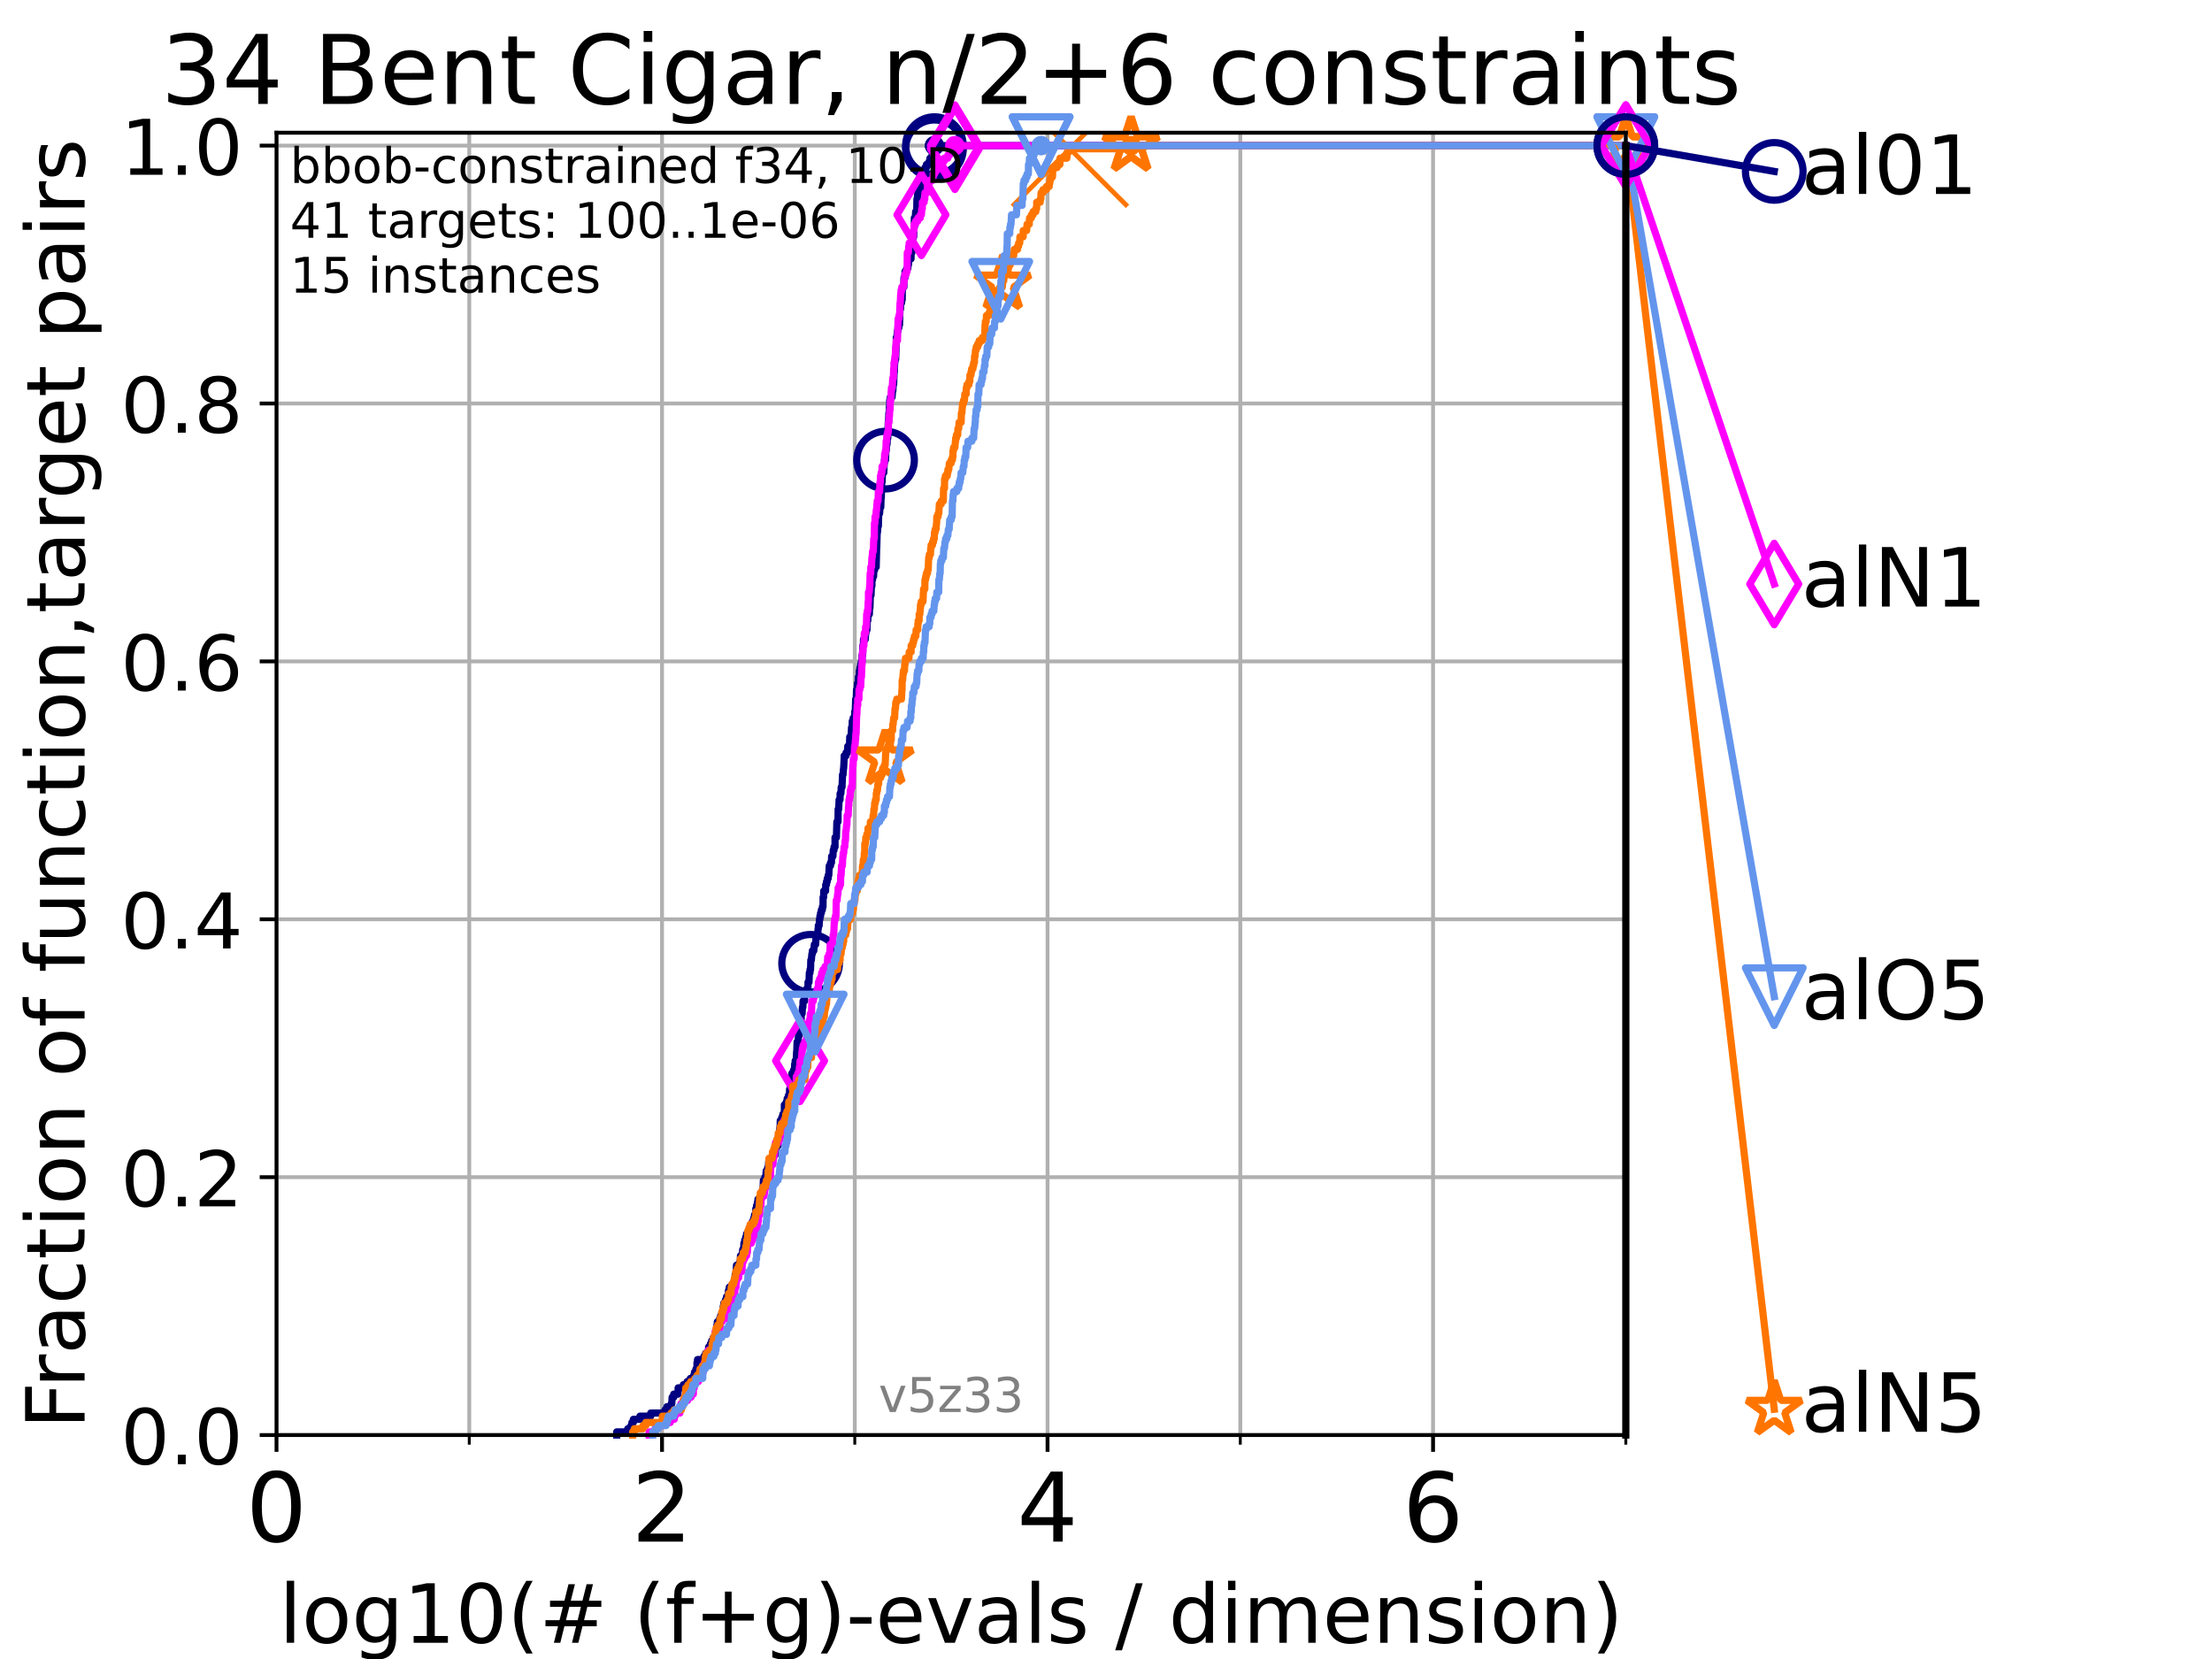 <?xml version="1.0" encoding="utf-8" standalone="no"?>
<!DOCTYPE svg PUBLIC "-//W3C//DTD SVG 1.1//EN"
  "http://www.w3.org/Graphics/SVG/1.1/DTD/svg11.dtd">
<!-- Created with matplotlib (https://matplotlib.org/) -->
<svg height="345.6pt" version="1.1" viewBox="0 0 460.8 345.6" width="460.8pt" xmlns="http://www.w3.org/2000/svg" xmlns:xlink="http://www.w3.org/1999/xlink">
 <defs>
  <style type="text/css">*{stroke-linecap:butt;stroke-linejoin:round;}</style>
 </defs>
 <g id="figure_1">
  <g id="patch_1">
   <path d="M 0 345.6 
L 460.8 345.6 
L 460.8 0 
L 0 0 
z
" style="fill:#ffffff;"/>
  </g>
  <g id="axes_1">
   <g id="patch_2">
    <path d="M 57.6 298.944 
L 338.688 298.944 
L 338.688 27.648 
L 57.6 27.648 
z
" style="fill:#ffffff;"/>
   </g>
   <g id="matplotlib.axis_1">
    <g id="xtick_1">
     <g id="line2d_1">
      <path clip-path="url(#pd857cd327c)" d="M 57.6 298.944 
L 57.6 27.648 
" style="fill:none;stroke:#b0b0b0;stroke-linecap:square;stroke-width:0.8;"/>
     </g>
     <g id="line2d_2">
      <defs>
       <path d="M 0 0 
L 0 3.5 
" id="m8d613bbd0a" style="stroke:#000000;stroke-width:0.8;"/>
      </defs>
      <g>
       <use style="stroke:#000000;stroke-width:0.8;" x="57.6" xlink:href="#m8d613bbd0a" y="298.944"/>
      </g>
     </g>
     <g id="text_1">
      <!-- 0 -->
      <g transform="translate(51.237 321.141)scale(0.2 -0.2)">
       <defs>
        <path d="M 31.781 66.406 
Q 24.172 66.406 20.328 58.906 
Q 16.5 51.422 16.5 36.375 
Q 16.5 21.391 20.328 13.891 
Q 24.172 6.391 31.781 6.391 
Q 39.453 6.391 43.281 13.891 
Q 47.125 21.391 47.125 36.375 
Q 47.125 51.422 43.281 58.906 
Q 39.453 66.406 31.781 66.406 
z
M 31.781 74.219 
Q 44.047 74.219 50.516 64.516 
Q 56.984 54.828 56.984 36.375 
Q 56.984 17.969 50.516 8.266 
Q 44.047 -1.422 31.781 -1.422 
Q 19.531 -1.422 13.062 8.266 
Q 6.594 17.969 6.594 36.375 
Q 6.594 54.828 13.062 64.516 
Q 19.531 74.219 31.781 74.219 
z
" id="DejaVuSans-48"/>
       </defs>
       <use xlink:href="#DejaVuSans-48"/>
      </g>
     </g>
    </g>
    <g id="xtick_2">
     <g id="line2d_3">
      <path clip-path="url(#pd857cd327c)" d="M 137.911 298.944 
L 137.911 27.648 
" style="fill:none;stroke:#b0b0b0;stroke-linecap:square;stroke-width:0.8;"/>
     </g>
     <g id="line2d_4">
      <g>
       <use style="stroke:#000000;stroke-width:0.8;" x="137.911" xlink:href="#m8d613bbd0a" y="298.944"/>
      </g>
     </g>
     <g id="text_2">
      <!-- 2 -->
      <g transform="translate(131.548 321.141)scale(0.2 -0.2)">
       <defs>
        <path d="M 19.188 8.297 
L 53.609 8.297 
L 53.609 0 
L 7.328 0 
L 7.328 8.297 
Q 12.938 14.109 22.625 23.891 
Q 32.328 33.688 34.812 36.531 
Q 39.547 41.844 41.422 45.531 
Q 43.312 49.219 43.312 52.781 
Q 43.312 58.594 39.234 62.25 
Q 35.156 65.922 28.609 65.922 
Q 23.969 65.922 18.812 64.312 
Q 13.672 62.703 7.812 59.422 
L 7.812 69.391 
Q 13.766 71.781 18.938 73 
Q 24.125 74.219 28.422 74.219 
Q 39.75 74.219 46.484 68.547 
Q 53.219 62.891 53.219 53.422 
Q 53.219 48.922 51.531 44.891 
Q 49.859 40.875 45.406 35.406 
Q 44.188 33.984 37.641 27.219 
Q 31.109 20.453 19.188 8.297 
z
" id="DejaVuSans-50"/>
       </defs>
       <use xlink:href="#DejaVuSans-50"/>
      </g>
     </g>
    </g>
    <g id="xtick_3">
     <g id="line2d_5">
      <path clip-path="url(#pd857cd327c)" d="M 218.222 298.944 
L 218.222 27.648 
" style="fill:none;stroke:#b0b0b0;stroke-linecap:square;stroke-width:0.8;"/>
     </g>
     <g id="line2d_6">
      <g>
       <use style="stroke:#000000;stroke-width:0.8;" x="218.222" xlink:href="#m8d613bbd0a" y="298.944"/>
      </g>
     </g>
     <g id="text_3">
      <!-- 4 -->
      <g transform="translate(211.859 321.141)scale(0.2 -0.2)">
       <defs>
        <path d="M 37.797 64.312 
L 12.891 25.391 
L 37.797 25.391 
z
M 35.203 72.906 
L 47.609 72.906 
L 47.609 25.391 
L 58.016 25.391 
L 58.016 17.188 
L 47.609 17.188 
L 47.609 0 
L 37.797 0 
L 37.797 17.188 
L 4.891 17.188 
L 4.891 26.703 
z
" id="DejaVuSans-52"/>
       </defs>
       <use xlink:href="#DejaVuSans-52"/>
      </g>
     </g>
    </g>
    <g id="xtick_4">
     <g id="line2d_7">
      <path clip-path="url(#pd857cd327c)" d="M 298.533 298.944 
L 298.533 27.648 
" style="fill:none;stroke:#b0b0b0;stroke-linecap:square;stroke-width:0.8;"/>
     </g>
     <g id="line2d_8">
      <g>
       <use style="stroke:#000000;stroke-width:0.8;" x="298.533" xlink:href="#m8d613bbd0a" y="298.944"/>
      </g>
     </g>
     <g id="text_4">
      <!-- 6 -->
      <g transform="translate(292.17 321.141)scale(0.2 -0.2)">
       <defs>
        <path d="M 33.016 40.375 
Q 26.375 40.375 22.484 35.828 
Q 18.609 31.297 18.609 23.391 
Q 18.609 15.531 22.484 10.953 
Q 26.375 6.391 33.016 6.391 
Q 39.656 6.391 43.531 10.953 
Q 47.406 15.531 47.406 23.391 
Q 47.406 31.297 43.531 35.828 
Q 39.656 40.375 33.016 40.375 
z
M 52.594 71.297 
L 52.594 62.312 
Q 48.875 64.062 45.094 64.984 
Q 41.312 65.922 37.594 65.922 
Q 27.828 65.922 22.672 59.328 
Q 17.531 52.734 16.797 39.406 
Q 19.672 43.656 24.016 45.922 
Q 28.375 48.188 33.594 48.188 
Q 44.578 48.188 50.953 41.516 
Q 57.328 34.859 57.328 23.391 
Q 57.328 12.156 50.688 5.359 
Q 44.047 -1.422 33.016 -1.422 
Q 20.359 -1.422 13.672 8.266 
Q 6.984 17.969 6.984 36.375 
Q 6.984 53.656 15.188 63.938 
Q 23.391 74.219 37.203 74.219 
Q 40.922 74.219 44.703 73.484 
Q 48.484 72.75 52.594 71.297 
z
" id="DejaVuSans-54"/>
       </defs>
       <use xlink:href="#DejaVuSans-54"/>
      </g>
     </g>
    </g>
    <g id="xtick_5">
     <g id="line2d_9">
      <path clip-path="url(#pd857cd327c)" d="M 97.755 298.944 
L 97.755 27.648 
" style="fill:none;stroke:#b0b0b0;stroke-linecap:square;stroke-width:0.8;"/>
     </g>
     <g id="line2d_10">
      <defs>
       <path d="M 0 0 
L 0 2 
" id="mb2ef7752e3" style="stroke:#000000;stroke-width:0.6;"/>
      </defs>
      <g>
       <use style="stroke:#000000;stroke-width:0.6;" x="97.755" xlink:href="#mb2ef7752e3" y="298.944"/>
      </g>
     </g>
    </g>
    <g id="xtick_6">
     <g id="line2d_11">
      <path clip-path="url(#pd857cd327c)" d="M 178.066 298.944 
L 178.066 27.648 
" style="fill:none;stroke:#b0b0b0;stroke-linecap:square;stroke-width:0.8;"/>
     </g>
     <g id="line2d_12">
      <g>
       <use style="stroke:#000000;stroke-width:0.6;" x="178.066" xlink:href="#mb2ef7752e3" y="298.944"/>
      </g>
     </g>
    </g>
    <g id="xtick_7">
     <g id="line2d_13">
      <path clip-path="url(#pd857cd327c)" d="M 258.377 298.944 
L 258.377 27.648 
" style="fill:none;stroke:#b0b0b0;stroke-linecap:square;stroke-width:0.8;"/>
     </g>
     <g id="line2d_14">
      <g>
       <use style="stroke:#000000;stroke-width:0.6;" x="258.377" xlink:href="#mb2ef7752e3" y="298.944"/>
      </g>
     </g>
    </g>
    <g id="xtick_8">
     <g id="line2d_15">
      <path clip-path="url(#pd857cd327c)" d="M 338.688 298.944 
L 338.688 27.648 
" style="fill:none;stroke:#b0b0b0;stroke-linecap:square;stroke-width:0.8;"/>
     </g>
     <g id="line2d_16">
      <g>
       <use style="stroke:#000000;stroke-width:0.6;" x="338.688" xlink:href="#mb2ef7752e3" y="298.944"/>
      </g>
     </g>
    </g>
    <g id="text_5">
     <!-- log10(# (f+g)-evals / dimension) -->
     <g transform="translate(58.145 342.218)scale(0.17 -0.17)">
      <defs>
       <path d="M 9.422 75.984 
L 18.406 75.984 
L 18.406 0 
L 9.422 0 
z
" id="DejaVuSans-108"/>
       <path d="M 30.609 48.391 
Q 23.391 48.391 19.188 42.75 
Q 14.984 37.109 14.984 27.297 
Q 14.984 17.484 19.156 11.844 
Q 23.344 6.203 30.609 6.203 
Q 37.797 6.203 41.984 11.859 
Q 46.188 17.531 46.188 27.297 
Q 46.188 37.016 41.984 42.703 
Q 37.797 48.391 30.609 48.391 
z
M 30.609 56 
Q 42.328 56 49.016 48.375 
Q 55.719 40.766 55.719 27.297 
Q 55.719 13.875 49.016 6.219 
Q 42.328 -1.422 30.609 -1.422 
Q 18.844 -1.422 12.172 6.219 
Q 5.516 13.875 5.516 27.297 
Q 5.516 40.766 12.172 48.375 
Q 18.844 56 30.609 56 
z
" id="DejaVuSans-111"/>
       <path d="M 45.406 27.984 
Q 45.406 37.75 41.375 43.109 
Q 37.359 48.484 30.078 48.484 
Q 22.859 48.484 18.828 43.109 
Q 14.797 37.75 14.797 27.984 
Q 14.797 18.266 18.828 12.891 
Q 22.859 7.516 30.078 7.516 
Q 37.359 7.516 41.375 12.891 
Q 45.406 18.266 45.406 27.984 
z
M 54.391 6.781 
Q 54.391 -7.172 48.188 -13.984 
Q 42 -20.797 29.203 -20.797 
Q 24.469 -20.797 20.266 -20.094 
Q 16.062 -19.391 12.109 -17.922 
L 12.109 -9.188 
Q 16.062 -11.328 19.922 -12.344 
Q 23.781 -13.375 27.781 -13.375 
Q 36.625 -13.375 41.016 -8.766 
Q 45.406 -4.156 45.406 5.172 
L 45.406 9.625 
Q 42.625 4.781 38.281 2.391 
Q 33.938 0 27.875 0 
Q 17.828 0 11.672 7.656 
Q 5.516 15.328 5.516 27.984 
Q 5.516 40.672 11.672 48.328 
Q 17.828 56 27.875 56 
Q 33.938 56 38.281 53.609 
Q 42.625 51.219 45.406 46.391 
L 45.406 54.688 
L 54.391 54.688 
z
" id="DejaVuSans-103"/>
       <path d="M 12.406 8.297 
L 28.516 8.297 
L 28.516 63.922 
L 10.984 60.406 
L 10.984 69.391 
L 28.422 72.906 
L 38.281 72.906 
L 38.281 8.297 
L 54.391 8.297 
L 54.391 0 
L 12.406 0 
z
" id="DejaVuSans-49"/>
       <path d="M 31 75.875 
Q 24.469 64.656 21.281 53.656 
Q 18.109 42.672 18.109 31.391 
Q 18.109 20.125 21.312 9.062 
Q 24.516 -2 31 -13.188 
L 23.188 -13.188 
Q 15.875 -1.703 12.234 9.375 
Q 8.594 20.453 8.594 31.391 
Q 8.594 42.281 12.203 53.312 
Q 15.828 64.359 23.188 75.875 
z
" id="DejaVuSans-40"/>
       <path d="M 51.125 44 
L 36.922 44 
L 32.812 27.688 
L 47.125 27.688 
z
M 43.797 71.781 
L 38.719 51.516 
L 52.984 51.516 
L 58.109 71.781 
L 65.922 71.781 
L 60.891 51.516 
L 76.125 51.516 
L 76.125 44 
L 58.984 44 
L 54.984 27.688 
L 70.516 27.688 
L 70.516 20.219 
L 53.078 20.219 
L 48 0 
L 40.188 0 
L 45.219 20.219 
L 30.906 20.219 
L 25.875 0 
L 18.016 0 
L 23.094 20.219 
L 7.719 20.219 
L 7.719 27.688 
L 24.906 27.688 
L 29 44 
L 13.281 44 
L 13.281 51.516 
L 30.906 51.516 
L 35.891 71.781 
z
" id="DejaVuSans-35"/>
       <path id="DejaVuSans-32"/>
       <path d="M 37.109 75.984 
L 37.109 68.5 
L 28.516 68.5 
Q 23.688 68.5 21.797 66.547 
Q 19.922 64.594 19.922 59.516 
L 19.922 54.688 
L 34.719 54.688 
L 34.719 47.703 
L 19.922 47.703 
L 19.922 0 
L 10.891 0 
L 10.891 47.703 
L 2.297 47.703 
L 2.297 54.688 
L 10.891 54.688 
L 10.891 58.5 
Q 10.891 67.625 15.141 71.797 
Q 19.391 75.984 28.609 75.984 
z
" id="DejaVuSans-102"/>
       <path d="M 46 62.703 
L 46 35.5 
L 73.188 35.5 
L 73.188 27.203 
L 46 27.203 
L 46 0 
L 37.797 0 
L 37.797 27.203 
L 10.594 27.203 
L 10.594 35.5 
L 37.797 35.5 
L 37.797 62.703 
z
" id="DejaVuSans-43"/>
       <path d="M 8.016 75.875 
L 15.828 75.875 
Q 23.141 64.359 26.781 53.312 
Q 30.422 42.281 30.422 31.391 
Q 30.422 20.453 26.781 9.375 
Q 23.141 -1.703 15.828 -13.188 
L 8.016 -13.188 
Q 14.5 -2 17.703 9.062 
Q 20.906 20.125 20.906 31.391 
Q 20.906 42.672 17.703 53.656 
Q 14.5 64.656 8.016 75.875 
z
" id="DejaVuSans-41"/>
       <path d="M 4.891 31.391 
L 31.203 31.391 
L 31.203 23.391 
L 4.891 23.391 
z
" id="DejaVuSans-45"/>
       <path d="M 56.203 29.594 
L 56.203 25.203 
L 14.891 25.203 
Q 15.484 15.922 20.484 11.062 
Q 25.484 6.203 34.422 6.203 
Q 39.594 6.203 44.453 7.469 
Q 49.312 8.734 54.109 11.281 
L 54.109 2.781 
Q 49.266 0.734 44.188 -0.344 
Q 39.109 -1.422 33.891 -1.422 
Q 20.797 -1.422 13.156 6.188 
Q 5.516 13.812 5.516 26.812 
Q 5.516 40.234 12.766 48.109 
Q 20.016 56 32.328 56 
Q 43.359 56 49.781 48.891 
Q 56.203 41.797 56.203 29.594 
z
M 47.219 32.234 
Q 47.125 39.594 43.094 43.984 
Q 39.062 48.391 32.422 48.391 
Q 24.906 48.391 20.391 44.141 
Q 15.875 39.891 15.188 32.172 
z
" id="DejaVuSans-101"/>
       <path d="M 2.984 54.688 
L 12.5 54.688 
L 29.594 8.797 
L 46.688 54.688 
L 56.203 54.688 
L 35.688 0 
L 23.484 0 
z
" id="DejaVuSans-118"/>
       <path d="M 34.281 27.484 
Q 23.391 27.484 19.188 25 
Q 14.984 22.516 14.984 16.5 
Q 14.984 11.719 18.141 8.906 
Q 21.297 6.109 26.703 6.109 
Q 34.188 6.109 38.703 11.406 
Q 43.219 16.703 43.219 25.484 
L 43.219 27.484 
z
M 52.203 31.203 
L 52.203 0 
L 43.219 0 
L 43.219 8.297 
Q 40.141 3.328 35.547 0.953 
Q 30.953 -1.422 24.312 -1.422 
Q 15.922 -1.422 10.953 3.297 
Q 6 8.016 6 15.922 
Q 6 25.141 12.172 29.828 
Q 18.359 34.516 30.609 34.516 
L 43.219 34.516 
L 43.219 35.406 
Q 43.219 41.609 39.141 45 
Q 35.062 48.391 27.688 48.391 
Q 23 48.391 18.547 47.266 
Q 14.109 46.141 10.016 43.891 
L 10.016 52.203 
Q 14.938 54.109 19.578 55.047 
Q 24.219 56 28.609 56 
Q 40.484 56 46.344 49.844 
Q 52.203 43.703 52.203 31.203 
z
" id="DejaVuSans-97"/>
       <path d="M 44.281 53.078 
L 44.281 44.578 
Q 40.484 46.531 36.375 47.5 
Q 32.281 48.484 27.875 48.484 
Q 21.188 48.484 17.844 46.438 
Q 14.5 44.391 14.5 40.281 
Q 14.5 37.156 16.891 35.375 
Q 19.281 33.594 26.516 31.984 
L 29.594 31.297 
Q 39.156 29.25 43.188 25.516 
Q 47.219 21.781 47.219 15.094 
Q 47.219 7.469 41.188 3.016 
Q 35.156 -1.422 24.609 -1.422 
Q 20.219 -1.422 15.453 -0.562 
Q 10.688 0.297 5.422 2 
L 5.422 11.281 
Q 10.406 8.688 15.234 7.391 
Q 20.062 6.109 24.812 6.109 
Q 31.156 6.109 34.562 8.281 
Q 37.984 10.453 37.984 14.406 
Q 37.984 18.062 35.516 20.016 
Q 33.062 21.969 24.703 23.781 
L 21.578 24.516 
Q 13.234 26.266 9.516 29.906 
Q 5.812 33.547 5.812 39.891 
Q 5.812 47.609 11.281 51.797 
Q 16.75 56 26.812 56 
Q 31.781 56 36.172 55.266 
Q 40.578 54.547 44.281 53.078 
z
" id="DejaVuSans-115"/>
       <path d="M 25.391 72.906 
L 33.688 72.906 
L 8.297 -9.281 
L 0 -9.281 
z
" id="DejaVuSans-47"/>
       <path d="M 45.406 46.391 
L 45.406 75.984 
L 54.391 75.984 
L 54.391 0 
L 45.406 0 
L 45.406 8.203 
Q 42.578 3.328 38.25 0.953 
Q 33.938 -1.422 27.875 -1.422 
Q 17.969 -1.422 11.734 6.484 
Q 5.516 14.406 5.516 27.297 
Q 5.516 40.188 11.734 48.094 
Q 17.969 56 27.875 56 
Q 33.938 56 38.25 53.625 
Q 42.578 51.266 45.406 46.391 
z
M 14.797 27.297 
Q 14.797 17.391 18.875 11.75 
Q 22.953 6.109 30.078 6.109 
Q 37.203 6.109 41.297 11.75 
Q 45.406 17.391 45.406 27.297 
Q 45.406 37.203 41.297 42.844 
Q 37.203 48.484 30.078 48.484 
Q 22.953 48.484 18.875 42.844 
Q 14.797 37.203 14.797 27.297 
z
" id="DejaVuSans-100"/>
       <path d="M 9.422 54.688 
L 18.406 54.688 
L 18.406 0 
L 9.422 0 
z
M 9.422 75.984 
L 18.406 75.984 
L 18.406 64.594 
L 9.422 64.594 
z
" id="DejaVuSans-105"/>
       <path d="M 52 44.188 
Q 55.375 50.25 60.062 53.125 
Q 64.75 56 71.094 56 
Q 79.641 56 84.281 50.016 
Q 88.922 44.047 88.922 33.016 
L 88.922 0 
L 79.891 0 
L 79.891 32.719 
Q 79.891 40.578 77.094 44.375 
Q 74.312 48.188 68.609 48.188 
Q 61.625 48.188 57.562 43.547 
Q 53.516 38.922 53.516 30.906 
L 53.516 0 
L 44.484 0 
L 44.484 32.719 
Q 44.484 40.625 41.703 44.406 
Q 38.922 48.188 33.109 48.188 
Q 26.219 48.188 22.156 43.531 
Q 18.109 38.875 18.109 30.906 
L 18.109 0 
L 9.078 0 
L 9.078 54.688 
L 18.109 54.688 
L 18.109 46.188 
Q 21.188 51.219 25.484 53.609 
Q 29.781 56 35.688 56 
Q 41.656 56 45.828 52.969 
Q 50 49.953 52 44.188 
z
" id="DejaVuSans-109"/>
       <path d="M 54.891 33.016 
L 54.891 0 
L 45.906 0 
L 45.906 32.719 
Q 45.906 40.484 42.875 44.328 
Q 39.844 48.188 33.797 48.188 
Q 26.516 48.188 22.312 43.547 
Q 18.109 38.922 18.109 30.906 
L 18.109 0 
L 9.078 0 
L 9.078 54.688 
L 18.109 54.688 
L 18.109 46.188 
Q 21.344 51.125 25.703 53.562 
Q 30.078 56 35.797 56 
Q 45.219 56 50.047 50.172 
Q 54.891 44.344 54.891 33.016 
z
" id="DejaVuSans-110"/>
      </defs>
      <use xlink:href="#DejaVuSans-108"/>
      <use x="27.783" xlink:href="#DejaVuSans-111"/>
      <use x="88.965" xlink:href="#DejaVuSans-103"/>
      <use x="152.441" xlink:href="#DejaVuSans-49"/>
      <use x="216.064" xlink:href="#DejaVuSans-48"/>
      <use x="279.688" xlink:href="#DejaVuSans-40"/>
      <use x="318.701" xlink:href="#DejaVuSans-35"/>
      <use x="402.49" xlink:href="#DejaVuSans-32"/>
      <use x="434.277" xlink:href="#DejaVuSans-40"/>
      <use x="473.291" xlink:href="#DejaVuSans-102"/>
      <use x="508.496" xlink:href="#DejaVuSans-43"/>
      <use x="592.285" xlink:href="#DejaVuSans-103"/>
      <use x="655.762" xlink:href="#DejaVuSans-41"/>
      <use x="694.775" xlink:href="#DejaVuSans-45"/>
      <use x="730.859" xlink:href="#DejaVuSans-101"/>
      <use x="792.383" xlink:href="#DejaVuSans-118"/>
      <use x="851.562" xlink:href="#DejaVuSans-97"/>
      <use x="912.842" xlink:href="#DejaVuSans-108"/>
      <use x="940.625" xlink:href="#DejaVuSans-115"/>
      <use x="992.725" xlink:href="#DejaVuSans-32"/>
      <use x="1024.512" xlink:href="#DejaVuSans-47"/>
      <use x="1058.203" xlink:href="#DejaVuSans-32"/>
      <use x="1089.99" xlink:href="#DejaVuSans-100"/>
      <use x="1153.467" xlink:href="#DejaVuSans-105"/>
      <use x="1181.25" xlink:href="#DejaVuSans-109"/>
      <use x="1278.662" xlink:href="#DejaVuSans-101"/>
      <use x="1340.186" xlink:href="#DejaVuSans-110"/>
      <use x="1403.564" xlink:href="#DejaVuSans-115"/>
      <use x="1455.664" xlink:href="#DejaVuSans-105"/>
      <use x="1483.447" xlink:href="#DejaVuSans-111"/>
      <use x="1544.629" xlink:href="#DejaVuSans-110"/>
      <use x="1608.008" xlink:href="#DejaVuSans-41"/>
     </g>
    </g>
   </g>
   <g id="matplotlib.axis_2">
    <g id="ytick_1">
     <g id="line2d_17">
      <path clip-path="url(#pd857cd327c)" d="M 57.6 298.944 
L 338.688 298.944 
" style="fill:none;stroke:#b0b0b0;stroke-linecap:square;stroke-width:0.8;"/>
     </g>
     <g id="line2d_18">
      <defs>
       <path d="M 0 0 
L -3.5 0 
" id="md5946f1ac7" style="stroke:#000000;stroke-width:0.8;"/>
      </defs>
      <g>
       <use style="stroke:#000000;stroke-width:0.8;" x="57.6" xlink:href="#md5946f1ac7" y="298.944"/>
      </g>
     </g>
     <g id="text_6">
      <!-- 0.0 -->
      <g transform="translate(25.155 305.023)scale(0.16 -0.16)">
       <defs>
        <path d="M 10.688 12.406 
L 21 12.406 
L 21 0 
L 10.688 0 
z
" id="DejaVuSans-46"/>
       </defs>
       <use xlink:href="#DejaVuSans-48"/>
       <use x="63.623" xlink:href="#DejaVuSans-46"/>
       <use x="95.41" xlink:href="#DejaVuSans-48"/>
      </g>
     </g>
    </g>
    <g id="ytick_2">
     <g id="line2d_19">
      <path clip-path="url(#pd857cd327c)" d="M 57.6 245.222 
L 338.688 245.222 
" style="fill:none;stroke:#b0b0b0;stroke-linecap:square;stroke-width:0.8;"/>
     </g>
     <g id="line2d_20">
      <g>
       <use style="stroke:#000000;stroke-width:0.8;" x="57.6" xlink:href="#md5946f1ac7" y="245.222"/>
      </g>
     </g>
     <g id="text_7">
      <!-- 0.2 -->
      <g transform="translate(25.155 251.301)scale(0.16 -0.16)">
       <use xlink:href="#DejaVuSans-48"/>
       <use x="63.623" xlink:href="#DejaVuSans-46"/>
       <use x="95.41" xlink:href="#DejaVuSans-50"/>
      </g>
     </g>
    </g>
    <g id="ytick_3">
     <g id="line2d_21">
      <path clip-path="url(#pd857cd327c)" d="M 57.6 191.5 
L 338.688 191.5 
" style="fill:none;stroke:#b0b0b0;stroke-linecap:square;stroke-width:0.8;"/>
     </g>
     <g id="line2d_22">
      <g>
       <use style="stroke:#000000;stroke-width:0.8;" x="57.6" xlink:href="#md5946f1ac7" y="191.5"/>
      </g>
     </g>
     <g id="text_8">
      <!-- 0.4 -->
      <g transform="translate(25.155 197.579)scale(0.16 -0.16)">
       <use xlink:href="#DejaVuSans-48"/>
       <use x="63.623" xlink:href="#DejaVuSans-46"/>
       <use x="95.41" xlink:href="#DejaVuSans-52"/>
      </g>
     </g>
    </g>
    <g id="ytick_4">
     <g id="line2d_23">
      <path clip-path="url(#pd857cd327c)" d="M 57.6 137.778 
L 338.688 137.778 
" style="fill:none;stroke:#b0b0b0;stroke-linecap:square;stroke-width:0.8;"/>
     </g>
     <g id="line2d_24">
      <g>
       <use style="stroke:#000000;stroke-width:0.8;" x="57.6" xlink:href="#md5946f1ac7" y="137.778"/>
      </g>
     </g>
     <g id="text_9">
      <!-- 0.6 -->
      <g transform="translate(25.155 143.857)scale(0.16 -0.16)">
       <use xlink:href="#DejaVuSans-48"/>
       <use x="63.623" xlink:href="#DejaVuSans-46"/>
       <use x="95.41" xlink:href="#DejaVuSans-54"/>
      </g>
     </g>
    </g>
    <g id="ytick_5">
     <g id="line2d_25">
      <path clip-path="url(#pd857cd327c)" d="M 57.6 84.056 
L 338.688 84.056 
" style="fill:none;stroke:#b0b0b0;stroke-linecap:square;stroke-width:0.8;"/>
     </g>
     <g id="line2d_26">
      <g>
       <use style="stroke:#000000;stroke-width:0.8;" x="57.6" xlink:href="#md5946f1ac7" y="84.056"/>
      </g>
     </g>
     <g id="text_10">
      <!-- 0.8 -->
      <g transform="translate(25.155 90.135)scale(0.16 -0.16)">
       <defs>
        <path d="M 31.781 34.625 
Q 24.75 34.625 20.719 30.859 
Q 16.703 27.094 16.703 20.516 
Q 16.703 13.922 20.719 10.156 
Q 24.75 6.391 31.781 6.391 
Q 38.812 6.391 42.859 10.172 
Q 46.922 13.969 46.922 20.516 
Q 46.922 27.094 42.891 30.859 
Q 38.875 34.625 31.781 34.625 
z
M 21.922 38.812 
Q 15.578 40.375 12.031 44.719 
Q 8.5 49.078 8.5 55.328 
Q 8.5 64.062 14.719 69.141 
Q 20.953 74.219 31.781 74.219 
Q 42.672 74.219 48.875 69.141 
Q 55.078 64.062 55.078 55.328 
Q 55.078 49.078 51.531 44.719 
Q 48 40.375 41.703 38.812 
Q 48.828 37.156 52.797 32.312 
Q 56.781 27.484 56.781 20.516 
Q 56.781 9.906 50.312 4.234 
Q 43.844 -1.422 31.781 -1.422 
Q 19.734 -1.422 13.25 4.234 
Q 6.781 9.906 6.781 20.516 
Q 6.781 27.484 10.781 32.312 
Q 14.797 37.156 21.922 38.812 
z
M 18.312 54.391 
Q 18.312 48.734 21.844 45.562 
Q 25.391 42.391 31.781 42.391 
Q 38.141 42.391 41.719 45.562 
Q 45.312 48.734 45.312 54.391 
Q 45.312 60.062 41.719 63.234 
Q 38.141 66.406 31.781 66.406 
Q 25.391 66.406 21.844 63.234 
Q 18.312 60.062 18.312 54.391 
z
" id="DejaVuSans-56"/>
       </defs>
       <use xlink:href="#DejaVuSans-48"/>
       <use x="63.623" xlink:href="#DejaVuSans-46"/>
       <use x="95.41" xlink:href="#DejaVuSans-56"/>
      </g>
     </g>
    </g>
    <g id="ytick_6">
     <g id="line2d_27">
      <path clip-path="url(#pd857cd327c)" d="M 57.6 30.334 
L 338.688 30.334 
" style="fill:none;stroke:#b0b0b0;stroke-linecap:square;stroke-width:0.8;"/>
     </g>
     <g id="line2d_28">
      <g>
       <use style="stroke:#000000;stroke-width:0.8;" x="57.6" xlink:href="#md5946f1ac7" y="30.334"/>
      </g>
     </g>
     <g id="text_11">
      <!-- 1.0 -->
      <g transform="translate(25.155 36.413)scale(0.16 -0.16)">
       <use xlink:href="#DejaVuSans-49"/>
       <use x="63.623" xlink:href="#DejaVuSans-46"/>
       <use x="95.41" xlink:href="#DejaVuSans-48"/>
      </g>
     </g>
    </g>
    <g id="text_12">
     <!-- Fraction of function,target pairs -->
     <g transform="translate(17.62 297.681)rotate(-90)scale(0.17 -0.17)">
      <defs>
       <path d="M 9.812 72.906 
L 51.703 72.906 
L 51.703 64.594 
L 19.672 64.594 
L 19.672 43.109 
L 48.578 43.109 
L 48.578 34.812 
L 19.672 34.812 
L 19.672 0 
L 9.812 0 
z
" id="DejaVuSans-70"/>
       <path d="M 41.109 46.297 
Q 39.594 47.172 37.812 47.578 
Q 36.031 48 33.891 48 
Q 26.266 48 22.188 43.047 
Q 18.109 38.094 18.109 28.812 
L 18.109 0 
L 9.078 0 
L 9.078 54.688 
L 18.109 54.688 
L 18.109 46.188 
Q 20.953 51.172 25.484 53.578 
Q 30.031 56 36.531 56 
Q 37.453 56 38.578 55.875 
Q 39.703 55.766 41.062 55.516 
z
" id="DejaVuSans-114"/>
       <path d="M 48.781 52.594 
L 48.781 44.188 
Q 44.969 46.297 41.141 47.344 
Q 37.312 48.391 33.406 48.391 
Q 24.656 48.391 19.812 42.844 
Q 14.984 37.312 14.984 27.297 
Q 14.984 17.281 19.812 11.734 
Q 24.656 6.203 33.406 6.203 
Q 37.312 6.203 41.141 7.25 
Q 44.969 8.297 48.781 10.406 
L 48.781 2.094 
Q 45.016 0.344 40.984 -0.531 
Q 36.969 -1.422 32.422 -1.422 
Q 20.062 -1.422 12.781 6.344 
Q 5.516 14.109 5.516 27.297 
Q 5.516 40.672 12.859 48.328 
Q 20.219 56 33.016 56 
Q 37.156 56 41.109 55.141 
Q 45.062 54.297 48.781 52.594 
z
" id="DejaVuSans-99"/>
       <path d="M 18.312 70.219 
L 18.312 54.688 
L 36.812 54.688 
L 36.812 47.703 
L 18.312 47.703 
L 18.312 18.016 
Q 18.312 11.328 20.141 9.422 
Q 21.969 7.516 27.594 7.516 
L 36.812 7.516 
L 36.812 0 
L 27.594 0 
Q 17.188 0 13.234 3.875 
Q 9.281 7.766 9.281 18.016 
L 9.281 47.703 
L 2.688 47.703 
L 2.688 54.688 
L 9.281 54.688 
L 9.281 70.219 
z
" id="DejaVuSans-116"/>
       <path d="M 8.5 21.578 
L 8.5 54.688 
L 17.484 54.688 
L 17.484 21.922 
Q 17.484 14.156 20.5 10.266 
Q 23.531 6.391 29.594 6.391 
Q 36.859 6.391 41.078 11.031 
Q 45.312 15.672 45.312 23.688 
L 45.312 54.688 
L 54.297 54.688 
L 54.297 0 
L 45.312 0 
L 45.312 8.406 
Q 42.047 3.422 37.719 1 
Q 33.406 -1.422 27.688 -1.422 
Q 18.266 -1.422 13.375 4.438 
Q 8.5 10.297 8.5 21.578 
z
M 31.109 56 
z
" id="DejaVuSans-117"/>
       <path d="M 11.719 12.406 
L 22.016 12.406 
L 22.016 4 
L 14.016 -11.625 
L 7.719 -11.625 
L 11.719 4 
z
" id="DejaVuSans-44"/>
       <path d="M 18.109 8.203 
L 18.109 -20.797 
L 9.078 -20.797 
L 9.078 54.688 
L 18.109 54.688 
L 18.109 46.391 
Q 20.953 51.266 25.266 53.625 
Q 29.594 56 35.594 56 
Q 45.562 56 51.781 48.094 
Q 58.016 40.188 58.016 27.297 
Q 58.016 14.406 51.781 6.484 
Q 45.562 -1.422 35.594 -1.422 
Q 29.594 -1.422 25.266 0.953 
Q 20.953 3.328 18.109 8.203 
z
M 48.688 27.297 
Q 48.688 37.203 44.609 42.844 
Q 40.531 48.484 33.406 48.484 
Q 26.266 48.484 22.188 42.844 
Q 18.109 37.203 18.109 27.297 
Q 18.109 17.391 22.188 11.75 
Q 26.266 6.109 33.406 6.109 
Q 40.531 6.109 44.609 11.75 
Q 48.688 17.391 48.688 27.297 
z
" id="DejaVuSans-112"/>
      </defs>
      <use xlink:href="#DejaVuSans-70"/>
      <use x="50.27" xlink:href="#DejaVuSans-114"/>
      <use x="91.383" xlink:href="#DejaVuSans-97"/>
      <use x="152.662" xlink:href="#DejaVuSans-99"/>
      <use x="207.643" xlink:href="#DejaVuSans-116"/>
      <use x="246.852" xlink:href="#DejaVuSans-105"/>
      <use x="274.635" xlink:href="#DejaVuSans-111"/>
      <use x="335.816" xlink:href="#DejaVuSans-110"/>
      <use x="399.195" xlink:href="#DejaVuSans-32"/>
      <use x="430.982" xlink:href="#DejaVuSans-111"/>
      <use x="492.164" xlink:href="#DejaVuSans-102"/>
      <use x="527.369" xlink:href="#DejaVuSans-32"/>
      <use x="559.156" xlink:href="#DejaVuSans-102"/>
      <use x="594.361" xlink:href="#DejaVuSans-117"/>
      <use x="657.74" xlink:href="#DejaVuSans-110"/>
      <use x="721.119" xlink:href="#DejaVuSans-99"/>
      <use x="776.1" xlink:href="#DejaVuSans-116"/>
      <use x="815.309" xlink:href="#DejaVuSans-105"/>
      <use x="843.092" xlink:href="#DejaVuSans-111"/>
      <use x="904.273" xlink:href="#DejaVuSans-110"/>
      <use x="967.652" xlink:href="#DejaVuSans-44"/>
      <use x="999.439" xlink:href="#DejaVuSans-116"/>
      <use x="1038.648" xlink:href="#DejaVuSans-97"/>
      <use x="1099.928" xlink:href="#DejaVuSans-114"/>
      <use x="1139.291" xlink:href="#DejaVuSans-103"/>
      <use x="1202.768" xlink:href="#DejaVuSans-101"/>
      <use x="1264.291" xlink:href="#DejaVuSans-116"/>
      <use x="1303.5" xlink:href="#DejaVuSans-32"/>
      <use x="1335.287" xlink:href="#DejaVuSans-112"/>
      <use x="1398.764" xlink:href="#DejaVuSans-97"/>
      <use x="1460.043" xlink:href="#DejaVuSans-105"/>
      <use x="1487.826" xlink:href="#DejaVuSans-114"/>
      <use x="1528.939" xlink:href="#DejaVuSans-115"/>
     </g>
    </g>
   </g>
   <g id="line2d_29">
    <defs>
     <path d="M 0 1.5 
C 0.398 1.5 0.779 1.342 1.061 1.061 
C 1.342 0.779 1.5 0.398 1.5 0 
C 1.5 -0.398 1.342 -0.779 1.061 -1.061 
C 0.779 -1.342 0.398 -1.5 0 -1.5 
C -0.398 -1.5 -0.779 -1.342 -1.061 -1.061 
C -1.342 -0.779 -1.5 -0.398 -1.5 0 
C -1.5 0.398 -1.342 0.779 -1.061 1.061 
C -0.779 1.342 -0.398 1.5 0 1.5 
z
" id="m429397e9e2" style="stroke:#000080;"/>
    </defs>
    <g>
     <use style="fill:#000080;stroke:#000080;" x="194.664" xlink:href="#m429397e9e2" y="30.334"/>
     <use style="fill:#000080;stroke:#000080;" x="194.664" xlink:href="#m429397e9e2" y="30.334"/>
    </g>
   </g>
   <g id="line2d_30">
    <path d="M 128.471 298.944 
L 128.471 298.289 
L 130.77 298.289 
L 130.77 297.634 
L 131.44 297.634 
L 131.44 296.979 
L 131.641 296.979 
L 131.641 296.323 
L 131.938 296.323 
L 131.938 295.668 
L 133.307 295.668 
L 133.307 295.013 
L 135.562 295.013 
L 135.562 294.358 
L 138.528 294.358 
L 138.528 293.703 
L 138.927 293.703 
L 138.927 293.048 
L 139.825 293.048 
L 139.825 292.393 
L 139.949 292.393 
L 140.011 291.082 
L 140.348 291.082 
L 140.348 290.427 
L 141.235 290.427 
L 141.264 289.117 
L 142.352 289.117 
L 142.352 288.462 
L 143.144 288.462 
L 143.144 287.807 
L 143.804 287.807 
L 143.804 287.151 
L 144.511 287.151 
L 144.511 286.496 
L 144.677 286.496 
L 144.677 285.841 
L 144.982 285.841 
L 144.982 285.186 
L 145.19 285.186 
L 145.19 283.876 
L 145.304 283.876 
L 145.304 283.22 
L 146.644 283.22 
L 146.644 282.565 
L 146.979 282.565 
L 146.979 281.91 
L 147.61 281.91 
L 147.61 280.6 
L 147.986 280.6 
L 147.986 279.945 
L 148.258 279.945 
L 148.258 279.29 
L 148.583 279.29 
L 148.583 278.634 
L 149.123 278.634 
L 149.232 277.324 
L 149.251 277.324 
L 149.341 276.014 
L 149.432 276.014 
L 149.432 275.359 
L 149.894 275.359 
L 149.894 274.704 
L 150.138 274.704 
L 150.138 274.048 
L 150.395 274.048 
L 150.395 273.393 
L 150.599 273.393 
L 150.683 272.083 
L 150.8 272.083 
L 150.8 271.428 
L 151.13 271.428 
L 151.13 270.773 
L 151.357 270.773 
L 151.357 270.118 
L 151.677 270.118 
L 151.756 268.807 
L 151.913 268.807 
L 151.913 268.152 
L 152.542 268.152 
L 152.542 267.497 
L 153.003 267.497 
L 153.106 266.187 
L 153.149 266.187 
L 153.149 265.532 
L 153.323 265.532 
L 153.424 263.566 
L 154.071 263.566 
L 154.071 262.911 
L 154.249 262.911 
L 154.249 261.601 
L 154.614 261.601 
L 154.721 260.29 
L 154.92 260.29 
L 154.972 258.98 
L 155.129 258.98 
L 155.129 258.325 
L 155.348 258.325 
L 155.348 257.67 
L 155.527 257.67 
L 155.527 257.015 
L 155.954 257.015 
L 155.954 256.36 
L 156.102 256.36 
L 156.102 255.704 
L 156.658 255.704 
L 156.765 254.394 
L 157.012 254.394 
L 157.012 253.739 
L 157.174 253.739 
L 157.174 253.084 
L 157.404 253.084 
L 157.449 251.773 
L 157.608 251.773 
L 157.608 251.118 
L 157.776 251.118 
L 157.776 250.463 
L 157.899 250.463 
L 157.899 249.808 
L 158.562 249.808 
L 158.626 248.498 
L 158.837 248.498 
L 158.837 247.843 
L 158.963 247.843 
L 159.025 245.877 
L 159.334 245.877 
L 159.334 245.222 
L 159.527 245.222 
L 159.608 243.912 
L 159.917 243.912 
L 159.917 243.257 
L 160.055 243.257 
L 160.143 241.946 
L 160.538 241.946 
L 160.538 241.291 
L 160.98 241.291 
L 160.98 240.636 
L 161.447 240.636 
L 161.547 239.326 
L 161.645 239.326 
L 161.645 238.671 
L 162.087 238.671 
L 162.156 236.705 
L 162.381 236.705 
L 162.466 234.74 
L 162.517 234.74 
L 162.543 233.429 
L 162.863 233.429 
L 162.863 232.774 
L 163.078 232.774 
L 163.078 232.119 
L 163.397 232.119 
L 163.397 230.154 
L 163.812 230.154 
L 163.812 229.499 
L 163.977 229.499 
L 163.977 228.843 
L 164.241 228.843 
L 164.241 228.188 
L 164.441 228.188 
L 164.494 226.878 
L 164.607 226.878 
L 164.683 225.568 
L 164.929 225.568 
L 164.959 223.602 
L 165.288 223.602 
L 165.288 222.947 
L 165.476 222.947 
L 165.548 221.637 
L 165.647 221.637 
L 165.647 220.982 
L 165.852 220.982 
L 165.957 219.016 
L 165.985 219.016 
L 166.048 217.051 
L 166.241 217.051 
L 166.337 215.74 
L 166.487 215.74 
L 166.582 213.775 
L 166.709 213.775 
L 166.709 213.12 
L 166.869 213.12 
L 166.922 211.154 
L 167.099 211.154 
L 167.158 209.844 
L 167.262 209.844 
L 167.288 208.534 
L 167.615 208.534 
L 167.64 207.224 
L 167.917 207.224 
L 167.917 206.568 
L 168.073 206.568 
L 168.073 205.913 
L 168.312 205.913 
L 168.324 204.603 
L 168.531 204.603 
L 168.597 202.638 
L 168.74 202.638 
L 168.74 201.982 
L 168.853 201.982 
L 168.906 200.017 
L 169.018 200.017 
L 169.129 198.707 
L 169.233 198.707 
L 169.233 198.052 
L 169.532 198.052 
L 169.639 196.741 
L 169.914 196.741 
L 169.981 195.431 
L 170.13 195.431 
L 170.13 194.776 
L 170.321 194.776 
L 170.43 193.465 
L 170.468 193.465 
L 170.468 192.81 
L 170.645 192.81 
L 170.709 191.5 
L 170.799 191.5 
L 170.799 190.845 
L 170.936 190.845 
L 170.936 190.19 
L 171.108 190.19 
L 171.108 189.535 
L 171.32 189.535 
L 171.32 188.879 
L 171.453 188.879 
L 171.468 186.914 
L 171.57 186.914 
L 171.6 185.604 
L 171.985 185.604 
L 172.01 184.293 
L 172.177 184.293 
L 172.177 183.638 
L 172.333 183.638 
L 172.333 182.983 
L 172.535 182.983 
L 172.535 182.328 
L 172.654 182.328 
L 172.744 180.363 
L 173.012 180.363 
L 173.012 179.707 
L 173.207 179.707 
L 173.239 178.397 
L 173.508 178.397 
L 173.585 177.087 
L 173.747 177.087 
L 173.747 176.432 
L 173.951 176.432 
L 173.951 174.466 
L 174.24 174.466 
L 174.335 171.191 
L 174.571 171.191 
L 174.597 168.57 
L 174.711 168.57 
L 174.804 166.604 
L 174.997 166.604 
L 175.013 165.294 
L 175.175 165.294 
L 175.244 163.984 
L 175.408 163.984 
L 175.517 161.363 
L 175.626 161.363 
L 175.722 160.053 
L 175.75 160.053 
L 175.849 158.088 
L 175.861 158.088 
L 175.861 157.432 
L 176.252 157.432 
L 176.252 156.777 
L 176.555 156.777 
L 176.605 155.467 
L 176.958 155.467 
L 177.017 153.502 
L 177.289 153.502 
L 177.387 151.536 
L 177.524 151.536 
L 177.535 150.226 
L 177.735 150.226 
L 177.735 149.571 
L 178.045 149.571 
L 178.045 148.26 
L 178.16 148.26 
L 178.25 145.64 
L 178.377 145.64 
L 178.436 143.674 
L 178.568 143.674 
L 178.616 142.364 
L 178.76 142.364 
L 178.811 141.054 
L 178.987 141.054 
L 179.007 139.743 
L 179.135 139.743 
L 179.135 139.088 
L 179.272 139.088 
L 179.272 138.433 
L 179.437 138.433 
L 179.437 137.778 
L 179.582 137.778 
L 179.582 136.468 
L 179.709 136.468 
L 179.738 134.502 
L 179.861 134.502 
L 179.88 133.192 
L 180.253 133.192 
L 180.318 131.882 
L 180.412 131.882 
L 180.412 131.227 
L 180.609 131.227 
L 180.679 129.261 
L 180.783 129.261 
L 180.831 127.951 
L 181.109 127.951 
L 181.135 126.641 
L 181.231 126.641 
L 181.31 124.02 
L 181.454 124.02 
L 181.531 122.055 
L 181.642 122.055 
L 181.642 120.744 
L 181.773 120.744 
L 181.773 120.089 
L 181.983 120.089 
L 182.03 118.779 
L 182.188 118.779 
L 182.188 118.124 
L 182.526 118.124 
L 182.623 114.193 
L 182.639 114.193 
L 182.733 110.917 
L 182.789 110.917 
L 182.882 109.607 
L 182.979 109.607 
L 183.055 106.986 
L 183.233 106.986 
L 183.326 105.676 
L 183.48 105.676 
L 183.549 103.71 
L 183.595 103.71 
L 183.665 100.435 
L 183.759 100.435 
L 183.839 98.469 
L 184.115 98.469 
L 184.196 96.504 
L 184.25 96.504 
L 184.25 95.849 
L 184.479 95.849 
L 184.539 93.883 
L 184.625 93.883 
L 184.714 92.573 
L 184.783 92.573 
L 184.858 91.263 
L 184.943 91.263 
L 185.032 87.987 
L 185.093 87.987 
L 185.168 86.022 
L 185.219 86.022 
L 185.272 84.711 
L 185.334 84.711 
L 185.334 83.401 
L 185.458 83.401 
L 185.458 82.746 
L 185.832 82.746 
L 185.937 81.435 
L 186.001 81.435 
L 186.083 80.125 
L 186.16 80.125 
L 186.267 77.505 
L 186.304 77.505 
L 186.376 75.539 
L 186.432 75.539 
L 186.432 74.884 
L 186.582 74.884 
L 186.693 71.608 
L 186.71 71.608 
L 186.71 70.298 
L 186.825 70.298 
L 186.934 68.988 
L 187.049 68.988 
L 187.049 68.333 
L 187.236 68.333 
L 187.236 67.677 
L 187.386 67.677 
L 187.485 64.402 
L 187.593 64.402 
L 187.629 63.091 
L 187.822 63.091 
L 187.822 62.436 
L 187.947 62.436 
L 187.986 59.816 
L 188.297 59.816 
L 188.313 57.85 
L 188.529 57.85 
L 188.529 56.54 
L 188.87 56.54 
L 188.87 55.885 
L 189.127 55.885 
L 189.127 55.23 
L 189.245 55.23 
L 189.351 53.919 
L 189.784 53.919 
L 189.818 52.609 
L 189.977 52.609 
L 190.056 49.988 
L 190.147 49.988 
L 190.147 49.333 
L 190.343 49.333 
L 190.416 47.368 
L 190.469 47.368 
L 190.469 45.402 
L 190.671 45.402 
L 190.742 44.092 
L 190.974 44.092 
L 191.008 41.472 
L 191.086 41.472 
L 191.182 40.161 
L 191.441 40.161 
L 191.441 39.506 
L 192.053 39.506 
L 192.053 38.196 
L 192.213 38.196 
L 192.298 36.886 
L 192.519 36.886 
L 192.617 35.575 
L 192.67 35.575 
L 192.67 34.92 
L 192.989 34.92 
L 192.989 34.265 
L 193.553 34.265 
L 193.553 33.61 
L 193.728 33.61 
L 193.728 32.955 
L 194.15 32.955 
L 194.239 30.989 
L 194.664 30.989 
L 194.664 30.334 
L 338.688 30.334 
L 338.688 30.334 
" style="fill:none;stroke:#000080;stroke-linecap:square;stroke-width:1.5;"/>
   </g>
   <g id="line2d_31">
    <defs>
     <path d="M 0 6 
C 1.591 6 3.117 5.368 4.243 4.243 
C 5.368 3.117 6 1.591 6 0 
C 6 -1.591 5.368 -3.117 4.243 -4.243 
C 3.117 -5.368 1.591 -6 0 -6 
C -1.591 -6 -3.117 -5.368 -4.243 -4.243 
C -5.368 -3.117 -6 -1.591 -6 0 
C -6 1.591 -5.368 3.117 -4.243 4.243 
C -3.117 5.368 -1.591 6 0 6 
z
" id="m697d0d43cf" style="stroke:#000080;stroke-width:1.5;"/>
    </defs>
    <g>
     <use style="fill-opacity:0;stroke:#000080;stroke-width:1.5;" x="168.865" xlink:href="#m697d0d43cf" y="200.672"/>
     <use style="fill-opacity:0;stroke:#000080;stroke-width:1.5;" x="184.479" xlink:href="#m697d0d43cf" y="95.849"/>
     <use style="fill-opacity:0;stroke:#000080;stroke-width:1.5;" x="194.664" xlink:href="#m697d0d43cf" y="30.989"/>
     <use style="fill-opacity:0;stroke:#000080;stroke-width:1.5;" x="194.664" xlink:href="#m697d0d43cf" y="30.334"/>
     <use style="fill-opacity:0;stroke:#000080;stroke-width:1.5;" x="338.688" xlink:href="#m697d0d43cf" y="30.334"/>
    </g>
   </g>
   <g id="line2d_32">
    <path style="fill:none;stroke:#000080;stroke-linecap:square;stroke-width:1.5;"/>
    <g/>
   </g>
   <g id="line2d_33">
    <defs>
     <path d="M 0 1.5 
C 0.398 1.5 0.779 1.342 1.061 1.061 
C 1.342 0.779 1.5 0.398 1.5 0 
C 1.5 -0.398 1.342 -0.779 1.061 -1.061 
C 0.779 -1.342 0.398 -1.5 0 -1.5 
C -0.398 -1.5 -0.779 -1.342 -1.061 -1.061 
C -1.342 -0.779 -1.5 -0.398 -1.5 0 
C -1.5 0.398 -1.342 0.779 -1.061 1.061 
C -0.779 1.342 -0.398 1.5 0 1.5 
z
" id="m60a96ce60f" style="stroke:#ff00ff;"/>
    </defs>
    <g>
     <use style="fill:#ff00ff;stroke:#ff00ff;" x="198.92" xlink:href="#m60a96ce60f" y="30.334"/>
     <use style="fill:#ff00ff;stroke:#ff00ff;" x="198.92" xlink:href="#m60a96ce60f" y="30.334"/>
    </g>
   </g>
   <g id="line2d_34">
    <path d="M 135.24 298.944 
L 135.24 298.289 
L 136.457 298.289 
L 136.457 297.634 
L 136.608 297.634 
L 136.608 296.979 
L 138.153 296.979 
L 138.153 296.323 
L 139.636 296.323 
L 139.636 295.668 
L 140.469 295.668 
L 140.469 295.013 
L 140.649 295.013 
L 140.649 294.358 
L 141.634 294.358 
L 141.634 293.703 
L 141.802 293.703 
L 141.858 292.393 
L 142.27 292.393 
L 142.27 291.737 
L 143.248 291.737 
L 143.248 291.082 
L 143.952 291.082 
L 143.952 290.427 
L 144.439 290.427 
L 144.439 289.117 
L 144.63 289.117 
L 144.63 288.462 
L 144.771 288.462 
L 144.771 287.807 
L 145.509 287.807 
L 145.509 287.151 
L 145.799 287.151 
L 145.799 286.496 
L 146.02 286.496 
L 146.02 285.841 
L 146.495 285.841 
L 146.495 285.186 
L 146.686 285.186 
L 146.686 283.876 
L 147.103 283.876 
L 147.103 283.22 
L 147.369 283.22 
L 147.369 282.565 
L 147.55 282.565 
L 147.55 281.255 
L 148.335 281.255 
L 148.335 280.6 
L 148.45 280.6 
L 148.45 279.945 
L 148.62 279.945 
L 148.62 279.29 
L 148.789 279.29 
L 148.789 278.634 
L 148.92 278.634 
L 148.994 277.324 
L 149.771 277.324 
L 149.771 276.669 
L 150.016 276.669 
L 150.034 275.359 
L 150.395 275.359 
L 150.395 274.704 
L 151.13 274.704 
L 151.13 274.048 
L 151.518 274.048 
L 151.518 273.393 
L 151.913 273.393 
L 151.913 272.738 
L 152.161 272.738 
L 152.223 270.773 
L 152.512 270.773 
L 152.512 270.118 
L 152.796 270.118 
L 152.796 269.462 
L 153.062 269.462 
L 153.091 268.152 
L 153.323 268.152 
L 153.395 266.842 
L 153.481 266.842 
L 153.481 266.187 
L 153.876 266.187 
L 153.974 264.876 
L 154.561 264.876 
L 154.655 262.911 
L 154.801 262.911 
L 154.801 262.256 
L 155.116 262.256 
L 155.116 261.601 
L 155.527 261.601 
L 155.527 260.946 
L 155.691 260.946 
L 155.754 258.98 
L 156.527 258.98 
L 156.527 258.325 
L 156.836 258.325 
L 156.836 257.67 
L 157.278 257.67 
L 157.278 257.015 
L 157.529 257.015 
L 157.529 256.36 
L 157.709 256.36 
L 157.776 255.049 
L 157.865 255.049 
L 157.865 254.394 
L 157.987 254.394 
L 158.009 253.084 
L 158.272 253.084 
L 158.293 251.118 
L 158.509 251.118 
L 158.615 249.153 
L 159.191 249.153 
L 159.191 248.498 
L 159.304 248.498 
L 159.385 247.187 
L 159.907 247.187 
L 159.966 245.222 
L 160.48 245.222 
L 160.585 242.601 
L 161.017 242.601 
L 161.119 241.291 
L 161.174 241.291 
L 161.174 240.636 
L 161.32 240.636 
L 161.42 239.326 
L 161.502 239.326 
L 161.556 238.015 
L 162.208 238.015 
L 162.208 237.36 
L 162.517 237.36 
L 162.517 236.705 
L 162.661 236.705 
L 162.712 235.395 
L 163.128 235.395 
L 163.193 234.085 
L 163.275 234.085 
L 163.275 233.429 
L 164.04 233.429 
L 164.04 232.774 
L 164.326 232.774 
L 164.349 231.464 
L 164.6 231.464 
L 164.683 230.154 
L 164.72 230.154 
L 164.75 228.843 
L 164.944 228.843 
L 164.944 228.188 
L 165.172 228.188 
L 165.172 227.533 
L 165.346 227.533 
L 165.346 226.878 
L 165.817 226.878 
L 165.894 224.257 
L 166.186 224.257 
L 166.186 223.602 
L 166.433 223.602 
L 166.534 222.292 
L 166.609 222.292 
L 166.669 220.982 
L 166.975 220.982 
L 167.073 219.016 
L 167.145 219.016 
L 167.145 218.361 
L 167.308 218.361 
L 167.308 217.706 
L 167.609 217.706 
L 167.609 217.051 
L 167.98 217.051 
L 168.066 215.74 
L 168.122 215.74 
L 168.122 215.085 
L 168.324 215.085 
L 168.355 213.12 
L 168.609 213.12 
L 168.609 212.465 
L 168.722 212.465 
L 168.829 211.154 
L 169.047 211.154 
L 169.129 208.534 
L 169.435 208.534 
L 169.435 207.879 
L 169.56 207.879 
L 169.56 207.224 
L 170.075 207.224 
L 170.075 206.568 
L 170.251 206.568 
L 170.251 205.913 
L 170.484 205.913 
L 170.489 204.603 
L 170.73 204.603 
L 170.73 203.948 
L 171.051 203.948 
L 171.051 203.293 
L 171.176 203.293 
L 171.176 202.638 
L 171.448 202.638 
L 171.448 201.982 
L 171.871 201.982 
L 171.871 201.327 
L 172.303 201.327 
L 172.386 200.017 
L 172.42 200.017 
L 172.42 199.362 
L 172.706 199.362 
L 172.706 198.707 
L 172.867 198.707 
L 172.951 196.741 
L 173.49 196.741 
L 173.558 194.776 
L 173.68 194.776 
L 173.787 192.155 
L 173.854 192.155 
L 173.854 191.5 
L 174.017 191.5 
L 174.017 190.845 
L 174.153 190.845 
L 174.205 187.569 
L 174.387 187.569 
L 174.49 186.259 
L 174.559 186.259 
L 174.597 184.949 
L 174.859 184.949 
L 174.859 184.293 
L 175.1 184.293 
L 175.129 182.328 
L 175.228 182.328 
L 175.306 180.363 
L 175.477 180.363 
L 175.577 178.397 
L 175.638 178.397 
L 175.638 177.742 
L 175.754 177.742 
L 175.841 176.432 
L 175.987 176.432 
L 176.054 175.121 
L 176.128 175.121 
L 176.182 173.156 
L 176.264 173.156 
L 176.368 171.846 
L 176.429 171.846 
L 176.479 169.88 
L 176.692 169.88 
L 176.771 167.915 
L 176.812 167.915 
L 176.853 166.604 
L 176.976 166.604 
L 176.976 165.949 
L 177.113 165.949 
L 177.128 164.639 
L 177.3 164.639 
L 177.3 163.984 
L 177.539 163.984 
L 177.643 159.398 
L 177.721 159.398 
L 177.76 158.088 
L 177.93 158.088 
L 178.024 155.467 
L 178.112 155.467 
L 178.205 154.157 
L 178.236 154.157 
L 178.288 152.846 
L 178.35 152.846 
L 178.456 148.916 
L 178.5 148.916 
L 178.575 146.95 
L 178.686 146.95 
L 178.686 145.64 
L 178.934 145.64 
L 178.95 143.674 
L 179.125 143.674 
L 179.125 143.019 
L 179.308 143.019 
L 179.373 141.054 
L 179.454 141.054 
L 179.553 138.433 
L 179.598 138.433 
L 179.665 135.813 
L 179.779 135.813 
L 179.804 134.502 
L 179.968 134.502 
L 180.055 131.882 
L 180.315 131.882 
L 180.321 130.571 
L 180.479 130.571 
L 180.546 127.951 
L 180.646 127.951 
L 180.646 127.296 
L 180.792 127.296 
L 180.858 125.33 
L 180.908 125.33 
L 180.917 123.365 
L 181.071 123.365 
L 181.164 122.055 
L 181.199 122.055 
L 181.266 119.434 
L 181.391 119.434 
L 181.405 118.124 
L 181.548 118.124 
L 181.634 116.158 
L 181.682 116.158 
L 181.775 114.848 
L 181.93 114.848 
L 182.013 112.227 
L 182.13 112.227 
L 182.169 108.952 
L 182.287 108.952 
L 182.287 107.641 
L 182.469 107.641 
L 182.534 106.331 
L 182.596 106.331 
L 182.679 105.021 
L 182.733 105.021 
L 182.733 104.366 
L 182.908 104.366 
L 182.982 102.4 
L 183.248 102.4 
L 183.31 100.435 
L 183.395 100.435 
L 183.413 99.124 
L 183.561 99.124 
L 183.561 98.469 
L 183.711 98.469 
L 183.756 97.159 
L 184.088 97.159 
L 184.088 96.504 
L 184.218 96.504 
L 184.289 94.538 
L 184.435 94.538 
L 184.435 93.883 
L 184.563 93.883 
L 184.597 91.918 
L 184.697 91.918 
L 184.747 90.608 
L 184.91 90.608 
L 184.91 89.952 
L 185.053 89.952 
L 185.084 87.987 
L 185.179 87.987 
L 185.23 86.677 
L 185.306 86.677 
L 185.336 85.366 
L 185.426 85.366 
L 185.471 83.401 
L 185.558 83.401 
L 185.657 81.435 
L 185.696 81.435 
L 185.696 80.78 
L 185.87 80.78 
L 185.973 78.815 
L 186.105 78.815 
L 186.16 76.849 
L 186.232 76.849 
L 186.234 75.539 
L 186.352 75.539 
L 186.426 74.229 
L 186.512 74.229 
L 186.591 72.263 
L 186.636 72.263 
L 186.71 70.953 
L 186.961 70.953 
L 187.064 67.022 
L 187.101 67.022 
L 187.101 66.367 
L 187.279 66.367 
L 187.279 65.712 
L 187.394 65.712 
L 187.504 63.091 
L 187.54 63.091 
L 187.639 61.126 
L 187.702 61.126 
L 187.702 60.471 
L 187.859 60.471 
L 187.859 59.816 
L 188.216 59.816 
L 188.313 58.505 
L 188.39 58.505 
L 188.483 57.195 
L 188.774 57.195 
L 188.774 56.54 
L 188.973 56.54 
L 189.001 52.609 
L 189.238 52.609 
L 189.302 51.299 
L 189.393 51.299 
L 189.393 50.644 
L 189.993 50.644 
L 190.055 49.333 
L 190.269 49.333 
L 190.281 48.023 
L 190.392 48.023 
L 190.423 46.713 
L 190.744 46.713 
L 190.744 46.058 
L 191.197 46.058 
L 191.197 45.402 
L 191.715 45.402 
L 191.715 44.747 
L 191.951 44.747 
L 192.02 43.437 
L 192.143 43.437 
L 192.143 42.127 
L 192.517 42.127 
L 192.517 41.472 
L 192.651 41.472 
L 192.675 40.161 
L 193.128 40.161 
L 193.21 38.851 
L 193.435 38.851 
L 193.435 38.196 
L 193.621 38.196 
L 193.621 37.541 
L 194.36 37.541 
L 194.388 36.23 
L 194.718 36.23 
L 194.718 35.575 
L 195.141 35.575 
L 195.141 34.92 
L 195.607 34.92 
L 195.607 34.265 
L 195.777 34.265 
L 195.777 33.61 
L 196.685 33.61 
L 196.685 32.955 
L 197.457 32.955 
L 197.457 32.3 
L 197.859 32.3 
L 197.859 31.644 
L 198.346 31.644 
L 198.346 30.989 
L 198.92 30.989 
L 198.92 30.334 
L 338.688 30.334 
L 338.688 30.334 
" style="fill:none;stroke:#ff00ff;stroke-linecap:square;stroke-width:1.5;"/>
   </g>
   <g id="line2d_35">
    <defs>
     <path d="M -0 8.485 
L 5.091 0 
L 0 -8.485 
L -5.091 -0 
z
" id="m7266f94995" style="stroke:#ff00ff;stroke-linejoin:miter;stroke-width:1.5;"/>
    </defs>
    <g>
     <use style="fill-opacity:0;stroke:#ff00ff;stroke-linejoin:miter;stroke-width:1.5;" x="166.669" xlink:href="#m7266f94995" y="220.982"/>
     <use style="fill-opacity:0;stroke:#ff00ff;stroke-linejoin:miter;stroke-width:1.5;" x="191.951" xlink:href="#m7266f94995" y="44.747"/>
     <use style="fill-opacity:0;stroke:#ff00ff;stroke-linejoin:miter;stroke-width:1.5;" x="198.92" xlink:href="#m7266f94995" y="30.989"/>
     <use style="fill-opacity:0;stroke:#ff00ff;stroke-linejoin:miter;stroke-width:1.5;" x="198.92" xlink:href="#m7266f94995" y="30.334"/>
     <use style="fill-opacity:0;stroke:#ff00ff;stroke-linejoin:miter;stroke-width:1.5;" x="338.688" xlink:href="#m7266f94995" y="30.334"/>
    </g>
   </g>
   <g id="line2d_36">
    <path style="fill:none;stroke:#ff00ff;stroke-linecap:square;stroke-width:1.5;"/>
    <g/>
   </g>
   <g id="line2d_37">
    <defs>
     <path d="M 0 1.5 
C 0.398 1.5 0.779 1.342 1.061 1.061 
C 1.342 0.779 1.5 0.398 1.5 0 
C 1.5 -0.398 1.342 -0.779 1.061 -1.061 
C 0.779 -1.342 0.398 -1.5 0 -1.5 
C -0.398 -1.5 -0.779 -1.342 -1.061 -1.061 
C -1.342 -0.779 -1.5 -0.398 -1.5 0 
C -1.5 0.398 -1.342 0.779 -1.061 1.061 
C -0.779 1.342 -0.398 1.5 0 1.5 
z
" id="m216ba7fa47" style="stroke:#ff7500;"/>
    </defs>
    <g>
     <use style="fill:#ff7500;stroke:#ff7500;" x="235.622" xlink:href="#m216ba7fa47" y="30.334"/>
     <use style="fill:#ff7500;stroke:#ff7500;" x="235.622" xlink:href="#m216ba7fa47" y="30.334"/>
    </g>
   </g>
   <g id="line2d_38">
    <path d="M 131.79 298.944 
L 131.79 298.289 
L 132.133 298.289 
L 132.133 297.634 
L 133.932 297.634 
L 133.932 296.979 
L 134.535 296.979 
L 134.535 296.323 
L 137.98 296.323 
L 137.98 295.013 
L 139.794 295.013 
L 139.794 294.358 
L 140.409 294.358 
L 140.409 293.703 
L 141.941 293.703 
L 141.941 293.048 
L 142.216 293.048 
L 142.297 291.737 
L 142.54 291.737 
L 142.54 291.082 
L 142.779 291.082 
L 142.858 289.117 
L 143.324 289.117 
L 143.324 288.462 
L 143.878 288.462 
L 143.878 287.807 
L 144.724 287.807 
L 144.724 287.151 
L 145.213 287.151 
L 145.213 286.496 
L 145.688 286.496 
L 145.688 285.841 
L 145.822 285.841 
L 145.822 285.186 
L 146.302 285.186 
L 146.302 284.531 
L 146.791 284.531 
L 146.875 283.22 
L 146.937 283.22 
L 146.937 282.565 
L 147.103 282.565 
L 147.103 281.91 
L 147.809 281.91 
L 147.809 281.255 
L 148.297 281.255 
L 148.354 279.945 
L 148.507 279.945 
L 148.507 279.29 
L 148.62 279.29 
L 148.62 278.634 
L 148.883 278.634 
L 148.883 277.979 
L 149.086 277.979 
L 149.159 276.669 
L 149.504 276.669 
L 149.504 276.014 
L 149.946 276.014 
L 149.981 274.704 
L 150.293 274.704 
L 150.327 273.393 
L 150.548 273.393 
L 150.548 272.738 
L 150.766 272.738 
L 150.766 272.083 
L 150.899 272.083 
L 150.899 271.428 
L 151.47 271.428 
L 151.47 270.773 
L 151.756 270.773 
L 151.772 269.462 
L 152.269 269.462 
L 152.33 268.152 
L 152.466 268.152 
L 152.466 267.497 
L 152.826 267.497 
L 152.826 266.842 
L 153.018 266.842 
L 153.018 266.187 
L 153.207 266.187 
L 153.251 264.876 
L 153.609 264.876 
L 153.609 264.221 
L 153.932 264.221 
L 153.932 263.566 
L 154.14 263.566 
L 154.195 262.256 
L 154.681 262.256 
L 154.681 261.601 
L 154.827 261.601 
L 154.827 260.946 
L 155.232 260.946 
L 155.232 260.29 
L 155.361 260.29 
L 155.361 259.635 
L 155.476 259.635 
L 155.578 258.325 
L 155.691 258.325 
L 155.792 256.36 
L 156.053 256.36 
L 156.053 255.704 
L 156.273 255.704 
L 156.273 255.049 
L 156.942 255.049 
L 156.942 254.394 
L 157.255 254.394 
L 157.255 253.739 
L 157.415 253.739 
L 157.461 252.429 
L 158.031 252.429 
L 158.141 251.118 
L 158.163 251.118 
L 158.272 249.153 
L 158.38 249.153 
L 158.38 248.498 
L 158.816 248.498 
L 158.816 247.843 
L 158.984 247.843 
L 158.984 247.187 
L 159.487 247.187 
L 159.487 246.532 
L 159.638 246.532 
L 159.638 245.877 
L 159.966 245.877 
L 160.006 243.912 
L 160.152 243.912 
L 160.191 241.291 
L 160.868 241.291 
L 160.915 239.981 
L 161.183 239.981 
L 161.183 239.326 
L 161.375 239.326 
L 161.375 238.671 
L 161.735 238.671 
L 161.814 237.36 
L 162.061 237.36 
L 162.122 236.05 
L 162.483 236.05 
L 162.534 234.74 
L 162.779 234.74 
L 162.779 234.085 
L 163.429 234.085 
L 163.429 233.429 
L 163.574 233.429 
L 163.574 232.774 
L 163.685 232.774 
L 163.685 232.119 
L 163.938 232.119 
L 163.938 231.464 
L 164.257 231.464 
L 164.311 229.499 
L 164.817 229.499 
L 164.817 228.843 
L 164.936 228.843 
L 164.936 228.188 
L 165.113 228.188 
L 165.172 226.223 
L 166.186 226.223 
L 166.186 225.568 
L 166.446 225.568 
L 166.446 224.912 
L 167.672 224.912 
L 167.748 223.602 
L 167.792 223.602 
L 167.792 222.947 
L 168.011 222.947 
L 168.011 222.292 
L 168.288 222.292 
L 168.3 220.326 
L 169.047 220.326 
L 169.053 219.016 
L 169.769 219.016 
L 169.769 218.361 
L 169.898 218.361 
L 169.987 217.051 
L 170.365 217.051 
L 170.365 216.396 
L 170.591 216.396 
L 170.591 215.74 
L 170.836 215.74 
L 170.91 213.775 
L 171.119 213.775 
L 171.119 213.12 
L 171.448 213.12 
L 171.504 211.81 
L 171.711 211.81 
L 171.786 210.499 
L 171.891 210.499 
L 171.891 209.844 
L 172.034 209.844 
L 172.034 209.189 
L 172.177 209.189 
L 172.269 207.224 
L 172.602 207.224 
L 172.602 206.568 
L 172.744 206.568 
L 172.843 205.258 
L 172.979 205.258 
L 172.979 204.603 
L 173.156 204.603 
L 173.156 203.948 
L 173.344 203.948 
L 173.344 202.638 
L 173.59 202.638 
L 173.59 201.982 
L 174.469 201.982 
L 174.58 200.672 
L 174.775 200.672 
L 174.775 200.017 
L 175.013 200.017 
L 175.026 198.707 
L 175.22 198.707 
L 175.298 197.396 
L 175.468 197.396 
L 175.468 196.741 
L 175.626 196.741 
L 175.626 196.086 
L 175.761 196.086 
L 175.765 194.776 
L 176.182 194.776 
L 176.182 194.121 
L 176.337 194.121 
L 176.337 193.465 
L 176.57 193.465 
L 176.601 192.155 
L 176.688 192.155 
L 176.688 191.5 
L 177.223 191.5 
L 177.263 190.19 
L 177.625 190.19 
L 177.625 189.535 
L 177.771 189.535 
L 177.835 188.224 
L 177.93 188.224 
L 177.93 187.569 
L 178.101 187.569 
L 178.167 186.259 
L 178.281 186.259 
L 178.281 185.604 
L 178.575 185.604 
L 178.639 184.293 
L 178.744 184.293 
L 178.744 183.638 
L 178.877 183.638 
L 178.877 182.983 
L 179.036 182.983 
L 179.036 182.328 
L 179.588 182.328 
L 179.681 180.363 
L 179.76 180.363 
L 179.858 179.052 
L 180.005 179.052 
L 180.052 177.742 
L 180.133 177.742 
L 180.148 175.777 
L 180.299 175.777 
L 180.361 174.466 
L 180.576 174.466 
L 180.576 173.811 
L 180.748 173.811 
L 180.837 172.501 
L 181.307 172.501 
L 181.318 171.191 
L 181.787 171.191 
L 181.877 169.88 
L 181.994 169.88 
L 182.044 168.57 
L 182.146 168.57 
L 182.213 167.26 
L 182.358 167.26 
L 182.358 166.604 
L 182.534 166.604 
L 182.553 165.294 
L 182.647 165.294 
L 182.647 164.639 
L 182.791 164.639 
L 182.882 163.329 
L 183.045 163.329 
L 183.074 162.018 
L 183.477 162.018 
L 183.477 161.363 
L 183.766 161.363 
L 183.869 160.053 
L 184.211 160.053 
L 184.211 159.398 
L 184.396 159.398 
L 184.505 156.777 
L 184.551 156.777 
L 184.551 156.122 
L 184.931 156.122 
L 184.931 155.467 
L 185.174 155.467 
L 185.174 154.812 
L 185.51 154.812 
L 185.51 154.157 
L 185.662 154.157 
L 185.678 152.191 
L 185.942 152.191 
L 185.984 150.881 
L 186.057 150.881 
L 186.16 149.571 
L 186.369 149.571 
L 186.445 147.605 
L 186.548 147.605 
L 186.604 146.295 
L 186.806 146.295 
L 186.806 145.64 
L 187.79 145.64 
L 187.891 143.674 
L 187.921 143.674 
L 187.937 141.709 
L 188.038 141.709 
L 188.126 140.399 
L 188.185 140.399 
L 188.185 139.743 
L 188.425 139.743 
L 188.462 138.433 
L 188.542 138.433 
L 188.628 137.123 
L 189.344 137.123 
L 189.401 135.813 
L 189.804 135.813 
L 189.804 134.502 
L 190.137 134.502 
L 190.137 133.847 
L 190.305 133.847 
L 190.305 133.192 
L 190.479 133.192 
L 190.479 132.537 
L 190.786 132.537 
L 190.842 131.227 
L 191.174 131.227 
L 191.203 129.916 
L 191.285 129.916 
L 191.285 129.261 
L 191.474 129.261 
L 191.483 127.951 
L 191.624 127.951 
L 191.729 126.641 
L 191.75 126.641 
L 191.75 125.985 
L 191.899 125.985 
L 191.899 125.33 
L 192.27 125.33 
L 192.358 123.365 
L 192.389 123.365 
L 192.389 122.71 
L 192.658 122.71 
L 192.685 120.744 
L 192.827 120.744 
L 192.827 120.089 
L 192.976 120.089 
L 192.976 119.434 
L 193.217 119.434 
L 193.217 118.779 
L 193.354 118.779 
L 193.463 116.158 
L 193.589 116.158 
L 193.589 115.503 
L 193.825 115.503 
L 193.887 114.193 
L 193.962 114.193 
L 193.962 113.538 
L 194.268 113.538 
L 194.268 112.883 
L 194.463 112.883 
L 194.463 112.227 
L 194.634 112.227 
L 194.658 110.917 
L 194.806 110.917 
L 194.806 110.262 
L 195.001 110.262 
L 195.095 108.952 
L 195.124 108.952 
L 195.151 107.641 
L 195.423 107.641 
L 195.423 106.986 
L 195.569 106.986 
L 195.677 105.021 
L 196.076 105.021 
L 196.076 104.366 
L 196.51 104.366 
L 196.562 101.745 
L 196.753 101.745 
L 196.773 99.78 
L 196.937 99.78 
L 196.937 99.124 
L 197.332 99.124 
L 197.332 98.469 
L 197.469 98.469 
L 197.469 97.814 
L 197.657 97.814 
L 197.76 96.504 
L 198.134 96.504 
L 198.134 95.849 
L 198.398 95.849 
L 198.398 95.194 
L 198.516 95.194 
L 198.517 93.883 
L 198.634 93.883 
L 198.634 93.228 
L 198.922 93.228 
L 199.028 91.918 
L 199.083 91.918 
L 199.083 91.263 
L 199.234 91.263 
L 199.234 90.608 
L 199.512 90.608 
L 199.544 89.297 
L 199.708 89.297 
L 199.795 87.987 
L 200.225 87.987 
L 200.274 86.022 
L 200.388 86.022 
L 200.476 84.711 
L 200.509 84.711 
L 200.509 84.056 
L 200.718 84.056 
L 200.718 83.401 
L 200.907 83.401 
L 200.989 82.091 
L 201.275 82.091 
L 201.292 80.78 
L 201.442 80.78 
L 201.442 80.125 
L 201.852 80.125 
L 201.852 79.47 
L 202.028 79.47 
L 202.049 78.16 
L 202.265 78.16 
L 202.265 77.505 
L 202.399 77.505 
L 202.399 76.849 
L 202.677 76.849 
L 202.677 76.194 
L 202.83 76.194 
L 202.83 75.539 
L 202.992 75.539 
L 203.014 74.229 
L 203.122 74.229 
L 203.211 72.919 
L 203.36 72.919 
L 203.36 72.263 
L 203.685 72.263 
L 203.685 71.608 
L 203.985 71.608 
L 203.985 70.953 
L 204.639 70.953 
L 204.639 70.298 
L 205.13 70.298 
L 205.202 67.677 
L 205.258 67.677 
L 205.258 67.022 
L 205.426 67.022 
L 205.502 65.712 
L 206.07 65.712 
L 206.07 65.057 
L 206.338 65.057 
L 206.381 61.781 
L 207.515 61.781 
L 207.515 61.126 
L 207.774 61.126 
L 207.774 60.471 
L 208.277 60.471 
L 208.277 59.816 
L 208.805 59.816 
L 208.9 58.505 
L 209.1 58.505 
L 209.1 57.85 
L 209.213 57.85 
L 209.213 57.195 
L 209.407 57.195 
L 209.407 56.54 
L 209.537 56.54 
L 209.537 55.885 
L 210.105 55.885 
L 210.105 55.23 
L 210.427 55.23 
L 210.427 54.575 
L 210.799 54.575 
L 210.849 53.264 
L 211.162 53.264 
L 211.162 52.609 
L 211.288 52.609 
L 211.288 51.954 
L 211.974 51.954 
L 211.974 51.299 
L 212.189 51.299 
L 212.189 50.644 
L 212.423 50.644 
L 212.468 49.333 
L 213.148 49.333 
L 213.154 48.023 
L 213.866 48.023 
L 213.96 46.713 
L 214.41 46.713 
L 214.47 45.402 
L 214.855 45.402 
L 214.855 44.747 
L 215.212 44.747 
L 215.212 44.092 
L 215.779 44.092 
L 215.779 43.437 
L 215.958 43.437 
L 215.964 42.127 
L 216.695 42.127 
L 216.695 41.472 
L 216.817 41.472 
L 216.867 40.161 
L 217.257 40.161 
L 217.257 39.506 
L 217.992 39.506 
L 217.992 38.851 
L 218.57 38.851 
L 218.57 38.196 
L 218.693 38.196 
L 218.693 37.541 
L 218.827 37.541 
L 218.827 36.886 
L 219.24 36.886 
L 219.339 34.92 
L 220.207 34.92 
L 220.207 34.265 
L 220.8 34.265 
L 220.81 32.955 
L 222.242 32.955 
L 222.338 31.644 
L 222.73 31.644 
L 222.73 30.989 
L 235.622 30.989 
L 235.622 30.334 
L 338.688 30.334 
L 338.688 30.334 
" style="fill:none;stroke:#ff7500;stroke-linecap:square;stroke-width:1.5;"/>
   </g>
   <g id="line2d_39">
    <defs>
     <path d="M 0 -6 
L -1.347 -1.854 
L -5.706 -1.854 
L -2.18 0.708 
L -3.527 4.854 
L -0 2.292 
L 3.527 4.854 
L 2.18 0.708 
L 5.706 -1.854 
L 1.347 -1.854 
z
" id="m427fe69780" style="stroke:#ff7500;stroke-linejoin:bevel;stroke-width:1.5;"/>
    </defs>
    <g>
     <use style="fill-opacity:0;stroke:#ff7500;stroke-linejoin:bevel;stroke-width:1.5;" x="184.413" xlink:href="#m427fe69780" y="158.088"/>
     <use style="fill-opacity:0;stroke:#ff7500;stroke-linejoin:bevel;stroke-width:1.5;" x="208.9" xlink:href="#m427fe69780" y="59.161"/>
     <use style="fill-opacity:0;stroke:#ff7500;stroke-linejoin:bevel;stroke-width:1.5;" x="235.622" xlink:href="#m427fe69780" y="30.334"/>
     <use style="fill-opacity:0;stroke:#ff7500;stroke-linejoin:bevel;stroke-width:1.5;" x="235.622" xlink:href="#m427fe69780" y="30.334"/>
     <use style="fill-opacity:0;stroke:#ff7500;stroke-linejoin:bevel;stroke-width:1.5;" x="338.688" xlink:href="#m427fe69780" y="30.334"/>
    </g>
   </g>
   <g id="line2d_40">
    <path style="fill:none;stroke:#ff7500;stroke-linecap:square;stroke-width:1.5;"/>
    <g/>
   </g>
   <g id="line2d_41">
    <path clip-path="url(#pd857cd327c)" d="M 222.88 30.989 
" style="fill:none;stroke:#ff7500;stroke-linecap:square;stroke-width:1.5;"/>
    <defs>
     <path d="M -12 12 
L 12 -12 
M -12 -12 
L 12 12 
" id="m8f37512a25" style="stroke:#ff7500;"/>
    </defs>
    <g clip-path="url(#pd857cd327c)">
     <use style="fill:#ff7500;stroke:#ff7500;" x="222.88" xlink:href="#m8f37512a25" y="30.989"/>
    </g>
   </g>
   <g id="line2d_42">
    <defs>
     <path d="M 0 1.5 
C 0.398 1.5 0.779 1.342 1.061 1.061 
C 1.342 0.779 1.5 0.398 1.5 0 
C 1.5 -0.398 1.342 -0.779 1.061 -1.061 
C 0.779 -1.342 0.398 -1.5 0 -1.5 
C -0.398 -1.5 -0.779 -1.342 -1.061 -1.061 
C -1.342 -0.779 -1.5 -0.398 -1.5 0 
C -1.5 0.398 -1.342 0.779 -1.061 1.061 
C -0.779 1.342 -0.398 1.5 0 1.5 
z
" id="m6ed9b51944" style="stroke:#6495ed;"/>
    </defs>
    <g>
     <use style="fill:#6495ed;stroke:#6495ed;" x="216.883" xlink:href="#m6ed9b51944" y="30.334"/>
     <use style="fill:#6495ed;stroke:#6495ed;" x="216.883" xlink:href="#m6ed9b51944" y="30.334"/>
    </g>
   </g>
   <g id="line2d_43">
    <path d="M 135.957 298.944 
L 135.957 298.289 
L 136.532 298.289 
L 136.532 297.634 
L 137.126 297.634 
L 137.126 296.979 
L 138.762 296.979 
L 138.762 296.323 
L 138.993 296.323 
L 138.993 295.668 
L 139.221 295.668 
L 139.221 295.013 
L 140.379 295.013 
L 140.379 294.358 
L 140.589 294.358 
L 140.589 293.703 
L 141.464 293.703 
L 141.464 293.048 
L 142.134 293.048 
L 142.134 292.393 
L 142.62 292.393 
L 142.62 291.737 
L 142.91 291.737 
L 142.91 291.082 
L 143.477 291.082 
L 143.477 290.427 
L 143.903 290.427 
L 143.903 289.772 
L 144.197 289.772 
L 144.197 289.117 
L 144.318 289.117 
L 144.318 288.462 
L 144.889 288.462 
L 144.982 287.151 
L 146.388 287.151 
L 146.474 285.186 
L 146.917 285.186 
L 146.917 284.531 
L 147.789 284.531 
L 147.789 283.876 
L 147.908 283.876 
L 147.908 283.22 
L 148.103 283.22 
L 148.103 282.565 
L 148.715 282.565 
L 148.715 281.91 
L 149.031 281.91 
L 149.031 281.255 
L 149.159 281.255 
L 149.232 279.945 
L 149.7 279.945 
L 149.735 278.634 
L 150.361 278.634 
L 150.361 277.979 
L 151.341 277.979 
L 151.438 276.669 
L 151.835 276.669 
L 151.835 276.014 
L 152.253 276.014 
L 152.345 274.704 
L 152.375 274.704 
L 152.375 274.048 
L 152.915 274.048 
L 152.959 272.738 
L 153.12 272.738 
L 153.12 272.083 
L 153.75 272.083 
L 153.792 270.773 
L 154.098 270.773 
L 154.098 270.118 
L 154.761 270.118 
L 154.761 268.807 
L 154.985 268.807 
L 154.985 268.152 
L 155.232 268.152 
L 155.232 267.497 
L 155.742 267.497 
L 155.829 265.532 
L 156.003 265.532 
L 156.003 264.876 
L 156.418 264.876 
L 156.418 264.221 
L 156.622 264.221 
L 156.622 263.566 
L 157.461 263.566 
L 157.483 262.256 
L 157.608 262.256 
L 157.63 260.946 
L 157.865 260.946 
L 157.865 260.29 
L 158.119 260.29 
L 158.195 258.98 
L 158.25 258.98 
L 158.25 258.325 
L 158.509 258.325 
L 158.519 257.015 
L 158.932 257.015 
L 158.932 256.36 
L 159.191 256.36 
L 159.191 255.704 
L 159.558 255.704 
L 159.638 254.394 
L 159.688 254.394 
L 159.738 253.084 
L 159.818 253.084 
L 159.867 251.773 
L 160.509 251.773 
L 160.528 249.808 
L 160.699 249.808 
L 160.699 249.153 
L 160.933 249.153 
L 160.989 247.187 
L 161.128 247.187 
L 161.128 246.532 
L 161.592 246.532 
L 161.592 245.877 
L 162.078 245.877 
L 162.078 245.222 
L 162.286 245.222 
L 162.372 243.912 
L 162.424 243.912 
L 162.5 242.601 
L 162.704 242.601 
L 162.704 241.946 
L 162.921 241.946 
L 162.971 239.981 
L 163.526 239.981 
L 163.582 238.671 
L 163.749 238.671 
L 163.749 238.015 
L 163.899 238.015 
L 163.899 237.36 
L 164.048 237.36 
L 164.133 235.395 
L 164.585 235.395 
L 164.585 234.74 
L 164.832 234.74 
L 164.847 233.429 
L 164.988 233.429 
L 164.988 232.774 
L 165.12 232.774 
L 165.12 232.119 
L 165.303 232.119 
L 165.303 231.464 
L 165.555 231.464 
L 165.605 229.499 
L 165.866 229.499 
L 165.929 228.188 
L 166.096 228.188 
L 166.096 227.533 
L 166.548 227.533 
L 166.548 226.878 
L 166.783 226.878 
L 166.816 225.568 
L 167.021 225.568 
L 167.047 224.257 
L 167.532 224.257 
L 167.532 223.602 
L 167.659 223.602 
L 167.697 222.292 
L 168.048 222.292 
L 168.073 220.982 
L 168.227 220.982 
L 168.227 220.326 
L 168.512 220.326 
L 168.512 219.671 
L 168.692 219.671 
L 168.794 218.361 
L 168.853 218.361 
L 168.853 217.706 
L 169.21 217.706 
L 169.21 217.051 
L 169.435 217.051 
L 169.435 216.396 
L 169.583 216.396 
L 169.679 215.085 
L 169.763 215.085 
L 169.819 213.12 
L 170.014 213.12 
L 170.042 211.81 
L 170.586 211.81 
L 170.586 211.154 
L 170.804 211.154 
L 170.804 210.499 
L 171.02 210.499 
L 171.061 209.189 
L 171.305 209.189 
L 171.366 207.879 
L 171.846 207.879 
L 171.871 206.568 
L 172.147 206.568 
L 172.231 205.258 
L 172.342 205.258 
L 172.405 203.948 
L 172.592 203.948 
L 172.592 203.293 
L 172.787 203.293 
L 172.787 202.638 
L 173.049 202.638 
L 173.096 201.327 
L 173.778 201.327 
L 173.836 200.017 
L 174.118 200.017 
L 174.118 199.362 
L 174.253 199.362 
L 174.253 198.707 
L 174.447 198.707 
L 174.546 197.396 
L 174.855 197.396 
L 174.942 196.086 
L 175.03 196.086 
L 175.03 195.431 
L 175.158 195.431 
L 175.158 194.776 
L 175.585 194.776 
L 175.585 194.121 
L 175.817 194.121 
L 175.869 192.155 
L 175.952 192.155 
L 175.952 191.5 
L 176.688 191.5 
L 176.688 190.845 
L 177.021 190.845 
L 177.021 190.19 
L 177.135 190.19 
L 177.219 188.224 
L 177.944 188.224 
L 178.052 186.259 
L 178.167 186.259 
L 178.267 184.949 
L 178.797 184.949 
L 178.797 184.293 
L 179.337 184.293 
L 179.337 183.638 
L 179.674 183.638 
L 179.678 182.328 
L 179.924 182.328 
L 179.924 181.673 
L 180.646 181.673 
L 180.739 180.363 
L 181.132 180.363 
L 181.132 179.707 
L 181.298 179.707 
L 181.298 179.052 
L 181.588 179.052 
L 181.603 177.087 
L 181.736 177.087 
L 181.736 176.432 
L 181.902 176.432 
L 181.974 174.466 
L 182.232 174.466 
L 182.336 171.846 
L 182.639 171.846 
L 182.639 171.191 
L 183.256 171.191 
L 183.256 170.535 
L 183.612 170.535 
L 183.612 169.88 
L 184.095 169.88 
L 184.095 169.225 
L 184.231 169.225 
L 184.233 167.915 
L 184.512 167.915 
L 184.512 167.26 
L 184.666 167.26 
L 184.666 166.604 
L 184.891 166.604 
L 184.891 165.949 
L 185.295 165.949 
L 185.375 163.984 
L 185.467 163.984 
L 185.467 163.329 
L 185.626 163.329 
L 185.626 162.674 
L 185.772 162.674 
L 185.772 162.018 
L 186.07 162.018 
L 186.103 160.708 
L 186.404 160.708 
L 186.404 160.053 
L 186.928 160.053 
L 186.928 159.398 
L 187.172 159.398 
L 187.199 157.432 
L 187.371 157.432 
L 187.394 156.122 
L 187.581 156.122 
L 187.581 155.467 
L 187.732 155.467 
L 187.778 154.157 
L 188.059 154.157 
L 188.116 152.191 
L 188.301 152.191 
L 188.301 151.536 
L 188.962 151.536 
L 189.062 150.226 
L 189.589 150.226 
L 189.589 149.571 
L 189.731 149.571 
L 189.736 148.26 
L 189.843 148.26 
L 189.866 146.95 
L 189.963 146.95 
L 190.042 145.64 
L 190.111 145.64 
L 190.137 144.33 
L 190.381 144.33 
L 190.469 143.019 
L 190.83 143.019 
L 190.83 142.364 
L 190.965 142.364 
L 191.045 140.399 
L 191.154 140.399 
L 191.154 139.743 
L 191.417 139.743 
L 191.443 138.433 
L 191.58 138.433 
L 191.58 137.778 
L 191.952 137.778 
L 191.952 137.123 
L 192.312 137.123 
L 192.346 135.813 
L 192.435 135.813 
L 192.447 134.502 
L 192.548 134.502 
L 192.548 133.847 
L 192.693 133.847 
L 192.791 131.227 
L 192.919 131.227 
L 192.919 130.571 
L 193.559 130.571 
L 193.559 129.916 
L 193.701 129.916 
L 193.701 128.606 
L 193.958 128.606 
L 193.958 127.951 
L 194.156 127.951 
L 194.156 127.296 
L 194.542 127.296 
L 194.61 125.985 
L 194.685 125.985 
L 194.685 125.33 
L 194.815 125.33 
L 194.815 124.675 
L 195.116 124.675 
L 195.154 123.365 
L 195.545 123.365 
L 195.581 120.744 
L 195.686 120.744 
L 195.777 119.434 
L 195.853 119.434 
L 195.893 117.469 
L 195.967 117.469 
L 195.967 116.813 
L 196.217 116.813 
L 196.217 116.158 
L 196.525 116.158 
L 196.617 114.193 
L 196.755 114.193 
L 196.863 112.883 
L 196.971 112.883 
L 196.971 112.227 
L 197.245 112.227 
L 197.245 111.572 
L 197.459 111.572 
L 197.556 110.262 
L 197.732 110.262 
L 197.842 108.296 
L 198.16 108.296 
L 198.16 107.641 
L 198.354 107.641 
L 198.404 104.366 
L 198.517 104.366 
L 198.545 103.055 
L 198.637 103.055 
L 198.637 102.4 
L 199.325 102.4 
L 199.325 101.745 
L 199.713 101.745 
L 199.713 101.09 
L 199.827 101.09 
L 199.827 100.435 
L 200.018 100.435 
L 200.018 99.78 
L 200.13 99.78 
L 200.214 98.469 
L 200.569 98.469 
L 200.672 97.159 
L 200.807 97.159 
L 200.865 95.849 
L 200.993 95.849 
L 200.993 95.194 
L 201.195 95.194 
L 201.25 93.228 
L 201.587 93.228 
L 201.644 91.918 
L 202.45 91.918 
L 202.45 91.263 
L 202.837 91.263 
L 202.916 89.297 
L 203.038 89.297 
L 203.145 87.987 
L 203.18 87.987 
L 203.197 86.677 
L 203.298 86.677 
L 203.337 85.366 
L 203.554 85.366 
L 203.554 84.711 
L 203.686 84.711 
L 203.734 82.091 
L 203.904 82.091 
L 203.968 80.125 
L 204.378 80.125 
L 204.378 79.47 
L 204.521 79.47 
L 204.521 78.815 
L 204.68 78.815 
L 204.703 77.505 
L 204.982 77.505 
L 205.057 76.194 
L 205.188 76.194 
L 205.192 74.884 
L 205.337 74.884 
L 205.337 74.229 
L 205.574 74.229 
L 205.654 72.263 
L 205.97 72.263 
L 205.97 71.608 
L 206.192 71.608 
L 206.264 69.643 
L 206.602 69.643 
L 206.649 68.333 
L 207.169 68.333 
L 207.186 67.022 
L 207.336 67.022 
L 207.336 65.712 
L 207.691 65.712 
L 207.737 63.747 
L 207.908 63.747 
L 207.912 62.436 
L 208.037 62.436 
L 208.037 61.781 
L 208.458 61.781 
L 208.501 58.505 
L 208.599 58.505 
L 208.649 56.54 
L 209.025 56.54 
L 209.125 53.919 
L 209.148 53.919 
L 209.148 53.264 
L 209.689 53.264 
L 209.764 51.299 
L 209.804 51.299 
L 209.837 48.678 
L 210.355 48.678 
L 210.373 47.368 
L 210.502 47.368 
L 210.502 46.713 
L 210.614 46.713 
L 210.718 44.747 
L 211.749 44.747 
L 211.821 42.782 
L 212.926 42.782 
L 212.957 41.472 
L 213.078 41.472 
L 213.171 38.196 
L 213.322 38.196 
L 213.322 37.541 
L 213.681 37.541 
L 213.681 36.886 
L 213.951 36.886 
L 213.951 36.23 
L 214.233 36.23 
L 214.254 34.265 
L 214.413 34.265 
L 214.451 32.955 
L 215.145 32.955 
L 215.145 32.3 
L 215.427 32.3 
L 215.427 31.644 
L 215.627 31.644 
L 215.627 30.989 
L 216.883 30.989 
L 216.883 30.334 
L 338.688 30.334 
L 338.688 30.334 
" style="fill:none;stroke:#6495ed;stroke-linecap:square;stroke-width:1.5;"/>
   </g>
   <g id="line2d_44">
    <defs>
     <path d="M -0 6 
L 6 -6 
L -6 -6 
z
" id="m1ee52ee18c" style="stroke:#6495ed;stroke-linejoin:miter;stroke-width:1.5;"/>
    </defs>
    <g>
     <use style="fill-opacity:0;stroke:#6495ed;stroke-linejoin:miter;stroke-width:1.5;" x="169.819" xlink:href="#m1ee52ee18c" y="213.12"/>
     <use style="fill-opacity:0;stroke:#6495ed;stroke-linejoin:miter;stroke-width:1.5;" x="208.477" xlink:href="#m1ee52ee18c" y="60.471"/>
     <use style="fill-opacity:0;stroke:#6495ed;stroke-linejoin:miter;stroke-width:1.5;" x="216.883" xlink:href="#m1ee52ee18c" y="30.334"/>
     <use style="fill-opacity:0;stroke:#6495ed;stroke-linejoin:miter;stroke-width:1.5;" x="216.883" xlink:href="#m1ee52ee18c" y="30.334"/>
     <use style="fill-opacity:0;stroke:#6495ed;stroke-linejoin:miter;stroke-width:1.5;" x="338.688" xlink:href="#m1ee52ee18c" y="30.334"/>
    </g>
   </g>
   <g id="line2d_45">
    <path style="fill:none;stroke:#6495ed;stroke-linecap:square;stroke-width:1.5;"/>
    <g/>
   </g>
   <g id="line2d_46">
    <path d="M 338.688 30.334 
L 369.608 293.572 
" style="fill:none;stroke:#ff7500;stroke-linecap:square;stroke-width:1.5;"/>
    <g>
     <use style="fill-opacity:0;stroke:#ff7500;stroke-linejoin:bevel;stroke-width:1.5;" x="338.688" xlink:href="#m427fe69780" y="30.334"/>
     <use style="fill-opacity:0;stroke:#ff7500;stroke-linejoin:bevel;stroke-width:1.5;" x="369.608" xlink:href="#m427fe69780" y="293.572"/>
    </g>
   </g>
   <g id="line2d_47">
    <path d="M 338.688 30.334 
L 369.608 207.617 
" style="fill:none;stroke:#6495ed;stroke-linecap:square;stroke-width:1.5;"/>
    <g>
     <use style="fill-opacity:0;stroke:#6495ed;stroke-linejoin:miter;stroke-width:1.5;" x="338.688" xlink:href="#m1ee52ee18c" y="30.334"/>
     <use style="fill-opacity:0;stroke:#6495ed;stroke-linejoin:miter;stroke-width:1.5;" x="369.608" xlink:href="#m1ee52ee18c" y="207.617"/>
    </g>
   </g>
   <g id="line2d_48">
    <path d="M 338.688 30.334 
L 369.608 121.661 
" style="fill:none;stroke:#ff00ff;stroke-linecap:square;stroke-width:1.5;"/>
    <g>
     <use style="fill-opacity:0;stroke:#ff00ff;stroke-linejoin:miter;stroke-width:1.5;" x="338.688" xlink:href="#m7266f94995" y="30.334"/>
     <use style="fill-opacity:0;stroke:#ff00ff;stroke-linejoin:miter;stroke-width:1.5;" x="369.608" xlink:href="#m7266f94995" y="121.661"/>
    </g>
   </g>
   <g id="line2d_49">
    <path d="M 338.688 30.334 
L 369.608 35.706 
" style="fill:none;stroke:#000080;stroke-linecap:square;stroke-width:1.5;"/>
    <g>
     <use style="fill-opacity:0;stroke:#000080;stroke-width:1.5;" x="338.688" xlink:href="#m697d0d43cf" y="30.334"/>
     <use style="fill-opacity:0;stroke:#000080;stroke-width:1.5;" x="369.608" xlink:href="#m697d0d43cf" y="35.706"/>
    </g>
   </g>
   <g id="line2d_50">
    <path d="M 338.688 298.944 
L 338.688 30.334 
" style="fill:none;stroke:#000000;stroke-linecap:square;stroke-width:1.5;"/>
   </g>
   <g id="patch_3">
    <path d="M 57.6 298.944 
L 57.6 27.648 
" style="fill:none;stroke:#000000;stroke-linecap:square;stroke-linejoin:miter;stroke-width:0.8;"/>
   </g>
   <g id="patch_4">
    <path d="M 338.688 298.944 
L 338.688 27.648 
" style="fill:none;stroke:#000000;stroke-linecap:square;stroke-linejoin:miter;stroke-width:0.8;"/>
   </g>
   <g id="patch_5">
    <path d="M 57.6 298.944 
L 338.688 298.944 
" style="fill:none;stroke:#000000;stroke-linecap:square;stroke-linejoin:miter;stroke-width:0.8;"/>
   </g>
   <g id="patch_6">
    <path d="M 57.6 27.648 
L 338.688 27.648 
" style="fill:none;stroke:#000000;stroke-linecap:square;stroke-linejoin:miter;stroke-width:0.8;"/>
   </g>
   <g id="text_13">
    <!-- alN5 -->
    <g transform="translate(375.229 298.263)scale(0.17 -0.17)">
     <defs>
      <path d="M 9.812 72.906 
L 23.094 72.906 
L 55.422 11.922 
L 55.422 72.906 
L 64.984 72.906 
L 64.984 0 
L 51.703 0 
L 19.391 60.984 
L 19.391 0 
L 9.812 0 
z
" id="DejaVuSans-78"/>
      <path d="M 10.797 72.906 
L 49.516 72.906 
L 49.516 64.594 
L 19.828 64.594 
L 19.828 46.734 
Q 21.969 47.469 24.109 47.828 
Q 26.266 48.188 28.422 48.188 
Q 40.625 48.188 47.75 41.5 
Q 54.891 34.812 54.891 23.391 
Q 54.891 11.625 47.562 5.094 
Q 40.234 -1.422 26.906 -1.422 
Q 22.312 -1.422 17.547 -0.641 
Q 12.797 0.141 7.719 1.703 
L 7.719 11.625 
Q 12.109 9.234 16.797 8.062 
Q 21.484 6.891 26.703 6.891 
Q 35.156 6.891 40.078 11.328 
Q 45.016 15.766 45.016 23.391 
Q 45.016 31 40.078 35.438 
Q 35.156 39.891 26.703 39.891 
Q 22.75 39.891 18.812 39.016 
Q 14.891 38.141 10.797 36.281 
z
" id="DejaVuSans-53"/>
     </defs>
     <use xlink:href="#DejaVuSans-97"/>
     <use x="61.279" xlink:href="#DejaVuSans-108"/>
     <use x="89.062" xlink:href="#DejaVuSans-78"/>
     <use x="163.867" xlink:href="#DejaVuSans-53"/>
    </g>
   </g>
   <g id="text_14">
    <!-- alO5 -->
    <g transform="translate(375.229 212.308)scale(0.17 -0.17)">
     <defs>
      <path d="M 39.406 66.219 
Q 28.656 66.219 22.328 58.203 
Q 16.016 50.203 16.016 36.375 
Q 16.016 22.609 22.328 14.594 
Q 28.656 6.594 39.406 6.594 
Q 50.141 6.594 56.422 14.594 
Q 62.703 22.609 62.703 36.375 
Q 62.703 50.203 56.422 58.203 
Q 50.141 66.219 39.406 66.219 
z
M 39.406 74.219 
Q 54.734 74.219 63.906 63.938 
Q 73.094 53.656 73.094 36.375 
Q 73.094 19.141 63.906 8.859 
Q 54.734 -1.422 39.406 -1.422 
Q 24.031 -1.422 14.812 8.828 
Q 5.609 19.094 5.609 36.375 
Q 5.609 53.656 14.812 63.938 
Q 24.031 74.219 39.406 74.219 
z
" id="DejaVuSans-79"/>
     </defs>
     <use xlink:href="#DejaVuSans-97"/>
     <use x="61.279" xlink:href="#DejaVuSans-108"/>
     <use x="89.062" xlink:href="#DejaVuSans-79"/>
     <use x="167.773" xlink:href="#DejaVuSans-53"/>
    </g>
   </g>
   <g id="text_15">
    <!-- alN1 -->
    <g transform="translate(375.229 126.352)scale(0.17 -0.17)">
     <use xlink:href="#DejaVuSans-97"/>
     <use x="61.279" xlink:href="#DejaVuSans-108"/>
     <use x="89.062" xlink:href="#DejaVuSans-78"/>
     <use x="163.867" xlink:href="#DejaVuSans-49"/>
    </g>
   </g>
   <g id="text_16">
    <!-- al01 -->
    <g transform="translate(375.229 40.397)scale(0.17 -0.17)">
     <use xlink:href="#DejaVuSans-97"/>
     <use x="61.279" xlink:href="#DejaVuSans-108"/>
     <use x="89.062" xlink:href="#DejaVuSans-48"/>
     <use x="152.686" xlink:href="#DejaVuSans-49"/>
    </g>
   </g>
   <g id="text_17">
    <!-- bbob-constrained f34, 10-D -->
    <g transform="translate(60.411 38.111)scale(0.102 -0.102)">
     <defs>
      <path d="M 48.688 27.297 
Q 48.688 37.203 44.609 42.844 
Q 40.531 48.484 33.406 48.484 
Q 26.266 48.484 22.188 42.844 
Q 18.109 37.203 18.109 27.297 
Q 18.109 17.391 22.188 11.75 
Q 26.266 6.109 33.406 6.109 
Q 40.531 6.109 44.609 11.75 
Q 48.688 17.391 48.688 27.297 
z
M 18.109 46.391 
Q 20.953 51.266 25.266 53.625 
Q 29.594 56 35.594 56 
Q 45.562 56 51.781 48.094 
Q 58.016 40.188 58.016 27.297 
Q 58.016 14.406 51.781 6.484 
Q 45.562 -1.422 35.594 -1.422 
Q 29.594 -1.422 25.266 0.953 
Q 20.953 3.328 18.109 8.203 
L 18.109 0 
L 9.078 0 
L 9.078 75.984 
L 18.109 75.984 
z
" id="DejaVuSans-98"/>
      <path d="M 40.578 39.312 
Q 47.656 37.797 51.625 33 
Q 55.609 28.219 55.609 21.188 
Q 55.609 10.406 48.188 4.484 
Q 40.766 -1.422 27.094 -1.422 
Q 22.516 -1.422 17.656 -0.516 
Q 12.797 0.391 7.625 2.203 
L 7.625 11.719 
Q 11.719 9.328 16.594 8.109 
Q 21.484 6.891 26.812 6.891 
Q 36.078 6.891 40.938 10.547 
Q 45.797 14.203 45.797 21.188 
Q 45.797 27.641 41.281 31.266 
Q 36.766 34.906 28.719 34.906 
L 20.219 34.906 
L 20.219 43.016 
L 29.109 43.016 
Q 36.375 43.016 40.234 45.922 
Q 44.094 48.828 44.094 54.297 
Q 44.094 59.906 40.109 62.906 
Q 36.141 65.922 28.719 65.922 
Q 24.656 65.922 20.016 65.031 
Q 15.375 64.156 9.812 62.312 
L 9.812 71.094 
Q 15.438 72.656 20.344 73.438 
Q 25.25 74.219 29.594 74.219 
Q 40.828 74.219 47.359 69.109 
Q 53.906 64.016 53.906 55.328 
Q 53.906 49.266 50.438 45.094 
Q 46.969 40.922 40.578 39.312 
z
" id="DejaVuSans-51"/>
      <path d="M 19.672 64.797 
L 19.672 8.109 
L 31.594 8.109 
Q 46.688 8.109 53.688 14.938 
Q 60.688 21.781 60.688 36.531 
Q 60.688 51.172 53.688 57.984 
Q 46.688 64.797 31.594 64.797 
z
M 9.812 72.906 
L 30.078 72.906 
Q 51.266 72.906 61.172 64.094 
Q 71.094 55.281 71.094 36.531 
Q 71.094 17.672 61.125 8.828 
Q 51.172 0 30.078 0 
L 9.812 0 
z
" id="DejaVuSans-68"/>
     </defs>
     <use xlink:href="#DejaVuSans-98"/>
     <use x="63.477" xlink:href="#DejaVuSans-98"/>
     <use x="126.953" xlink:href="#DejaVuSans-111"/>
     <use x="188.135" xlink:href="#DejaVuSans-98"/>
     <use x="251.611" xlink:href="#DejaVuSans-45"/>
     <use x="287.695" xlink:href="#DejaVuSans-99"/>
     <use x="342.676" xlink:href="#DejaVuSans-111"/>
     <use x="403.857" xlink:href="#DejaVuSans-110"/>
     <use x="467.236" xlink:href="#DejaVuSans-115"/>
     <use x="519.336" xlink:href="#DejaVuSans-116"/>
     <use x="558.545" xlink:href="#DejaVuSans-114"/>
     <use x="599.658" xlink:href="#DejaVuSans-97"/>
     <use x="660.938" xlink:href="#DejaVuSans-105"/>
     <use x="688.721" xlink:href="#DejaVuSans-110"/>
     <use x="752.1" xlink:href="#DejaVuSans-101"/>
     <use x="813.623" xlink:href="#DejaVuSans-100"/>
     <use x="877.1" xlink:href="#DejaVuSans-32"/>
     <use x="908.887" xlink:href="#DejaVuSans-102"/>
     <use x="944.092" xlink:href="#DejaVuSans-51"/>
     <use x="1007.715" xlink:href="#DejaVuSans-52"/>
     <use x="1071.338" xlink:href="#DejaVuSans-44"/>
     <use x="1103.125" xlink:href="#DejaVuSans-32"/>
     <use x="1134.912" xlink:href="#DejaVuSans-49"/>
     <use x="1198.535" xlink:href="#DejaVuSans-48"/>
     <use x="1262.158" xlink:href="#DejaVuSans-45"/>
     <use x="1298.242" xlink:href="#DejaVuSans-68"/>
    </g>
    <!-- 41 targets: 100..1e-06 -->
    <g transform="translate(60.411 49.533)scale(0.102 -0.102)">
     <defs>
      <path d="M 11.719 12.406 
L 22.016 12.406 
L 22.016 0 
L 11.719 0 
z
M 11.719 51.703 
L 22.016 51.703 
L 22.016 39.312 
L 11.719 39.312 
z
" id="DejaVuSans-58"/>
     </defs>
     <use xlink:href="#DejaVuSans-52"/>
     <use x="63.623" xlink:href="#DejaVuSans-49"/>
     <use x="127.246" xlink:href="#DejaVuSans-32"/>
     <use x="159.033" xlink:href="#DejaVuSans-116"/>
     <use x="198.242" xlink:href="#DejaVuSans-97"/>
     <use x="259.521" xlink:href="#DejaVuSans-114"/>
     <use x="298.885" xlink:href="#DejaVuSans-103"/>
     <use x="362.361" xlink:href="#DejaVuSans-101"/>
     <use x="423.885" xlink:href="#DejaVuSans-116"/>
     <use x="463.094" xlink:href="#DejaVuSans-115"/>
     <use x="515.193" xlink:href="#DejaVuSans-58"/>
     <use x="548.885" xlink:href="#DejaVuSans-32"/>
     <use x="580.672" xlink:href="#DejaVuSans-49"/>
     <use x="644.295" xlink:href="#DejaVuSans-48"/>
     <use x="707.918" xlink:href="#DejaVuSans-48"/>
     <use x="771.541" xlink:href="#DejaVuSans-46"/>
     <use x="803.328" xlink:href="#DejaVuSans-46"/>
     <use x="835.115" xlink:href="#DejaVuSans-49"/>
     <use x="898.738" xlink:href="#DejaVuSans-101"/>
     <use x="960.262" xlink:href="#DejaVuSans-45"/>
     <use x="996.346" xlink:href="#DejaVuSans-48"/>
     <use x="1059.969" xlink:href="#DejaVuSans-54"/>
    </g>
    <!-- 15 instances -->
    <g transform="translate(60.411 60.955)scale(0.102 -0.102)">
     <use xlink:href="#DejaVuSans-49"/>
     <use x="63.623" xlink:href="#DejaVuSans-53"/>
     <use x="127.246" xlink:href="#DejaVuSans-32"/>
     <use x="159.033" xlink:href="#DejaVuSans-105"/>
     <use x="186.816" xlink:href="#DejaVuSans-110"/>
     <use x="250.195" xlink:href="#DejaVuSans-115"/>
     <use x="302.295" xlink:href="#DejaVuSans-116"/>
     <use x="341.504" xlink:href="#DejaVuSans-97"/>
     <use x="402.783" xlink:href="#DejaVuSans-110"/>
     <use x="466.162" xlink:href="#DejaVuSans-99"/>
     <use x="521.143" xlink:href="#DejaVuSans-101"/>
     <use x="582.666" xlink:href="#DejaVuSans-115"/>
    </g>
   </g>
   <g id="text_18">
    <!-- v5z33 -->
    <g style="fill:#808080;" transform="translate(183.017 294.151)scale(0.1 -0.1)">
     <defs>
      <path d="M 5.516 54.688 
L 48.188 54.688 
L 48.188 46.484 
L 14.406 7.172 
L 48.188 7.172 
L 48.188 0 
L 4.297 0 
L 4.297 8.203 
L 38.094 47.516 
L 5.516 47.516 
z
" id="DejaVuSans-122"/>
     </defs>
     <use xlink:href="#DejaVuSans-118"/>
     <use x="59.18" xlink:href="#DejaVuSans-53"/>
     <use x="122.803" xlink:href="#DejaVuSans-122"/>
     <use x="175.293" xlink:href="#DejaVuSans-51"/>
     <use x="238.916" xlink:href="#DejaVuSans-51"/>
    </g>
   </g>
   <g id="text_19">
    <!-- 34 Bent Cigar, n/2+6 constraints -->
    <g transform="translate(33.528 21.648)scale(0.2 -0.2)">
     <defs>
      <path d="M 19.672 34.812 
L 19.672 8.109 
L 35.5 8.109 
Q 43.453 8.109 47.281 11.406 
Q 51.125 14.703 51.125 21.484 
Q 51.125 28.328 47.281 31.562 
Q 43.453 34.812 35.5 34.812 
z
M 19.672 64.797 
L 19.672 42.828 
L 34.281 42.828 
Q 41.5 42.828 45.031 45.531 
Q 48.578 48.25 48.578 53.812 
Q 48.578 59.328 45.031 62.062 
Q 41.5 64.797 34.281 64.797 
z
M 9.812 72.906 
L 35.016 72.906 
Q 46.297 72.906 52.391 68.219 
Q 58.5 63.531 58.5 54.891 
Q 58.5 48.188 55.375 44.234 
Q 52.25 40.281 46.188 39.312 
Q 53.469 37.75 57.5 32.781 
Q 61.531 27.828 61.531 20.406 
Q 61.531 10.641 54.891 5.312 
Q 48.25 0 35.984 0 
L 9.812 0 
z
" id="DejaVuSans-66"/>
      <path d="M 64.406 67.281 
L 64.406 56.891 
Q 59.422 61.531 53.781 63.812 
Q 48.141 66.109 41.797 66.109 
Q 29.297 66.109 22.656 58.469 
Q 16.016 50.828 16.016 36.375 
Q 16.016 21.969 22.656 14.328 
Q 29.297 6.688 41.797 6.688 
Q 48.141 6.688 53.781 8.984 
Q 59.422 11.281 64.406 15.922 
L 64.406 5.609 
Q 59.234 2.094 53.438 0.328 
Q 47.656 -1.422 41.219 -1.422 
Q 24.656 -1.422 15.125 8.703 
Q 5.609 18.844 5.609 36.375 
Q 5.609 53.953 15.125 64.078 
Q 24.656 74.219 41.219 74.219 
Q 47.75 74.219 53.531 72.484 
Q 59.328 70.75 64.406 67.281 
z
" id="DejaVuSans-67"/>
     </defs>
     <use xlink:href="#DejaVuSans-51"/>
     <use x="63.623" xlink:href="#DejaVuSans-52"/>
     <use x="127.246" xlink:href="#DejaVuSans-32"/>
     <use x="159.033" xlink:href="#DejaVuSans-66"/>
     <use x="227.637" xlink:href="#DejaVuSans-101"/>
     <use x="289.16" xlink:href="#DejaVuSans-110"/>
     <use x="352.539" xlink:href="#DejaVuSans-116"/>
     <use x="391.748" xlink:href="#DejaVuSans-32"/>
     <use x="423.535" xlink:href="#DejaVuSans-67"/>
     <use x="493.359" xlink:href="#DejaVuSans-105"/>
     <use x="521.143" xlink:href="#DejaVuSans-103"/>
     <use x="584.619" xlink:href="#DejaVuSans-97"/>
     <use x="645.898" xlink:href="#DejaVuSans-114"/>
     <use x="687.012" xlink:href="#DejaVuSans-44"/>
     <use x="718.799" xlink:href="#DejaVuSans-32"/>
     <use x="750.586" xlink:href="#DejaVuSans-110"/>
     <use x="813.965" xlink:href="#DejaVuSans-47"/>
     <use x="847.656" xlink:href="#DejaVuSans-50"/>
     <use x="911.279" xlink:href="#DejaVuSans-43"/>
     <use x="995.068" xlink:href="#DejaVuSans-54"/>
     <use x="1058.691" xlink:href="#DejaVuSans-32"/>
     <use x="1090.479" xlink:href="#DejaVuSans-99"/>
     <use x="1145.459" xlink:href="#DejaVuSans-111"/>
     <use x="1206.641" xlink:href="#DejaVuSans-110"/>
     <use x="1270.02" xlink:href="#DejaVuSans-115"/>
     <use x="1322.119" xlink:href="#DejaVuSans-116"/>
     <use x="1361.328" xlink:href="#DejaVuSans-114"/>
     <use x="1402.441" xlink:href="#DejaVuSans-97"/>
     <use x="1463.721" xlink:href="#DejaVuSans-105"/>
     <use x="1491.504" xlink:href="#DejaVuSans-110"/>
     <use x="1554.883" xlink:href="#DejaVuSans-116"/>
     <use x="1594.092" xlink:href="#DejaVuSans-115"/>
    </g>
   </g>
  </g>
 </g>
 <defs>
  <clipPath id="pd857cd327c">
   <rect height="271.296" width="281.088" x="57.6" y="27.648"/>
  </clipPath>
 </defs>
</svg>
